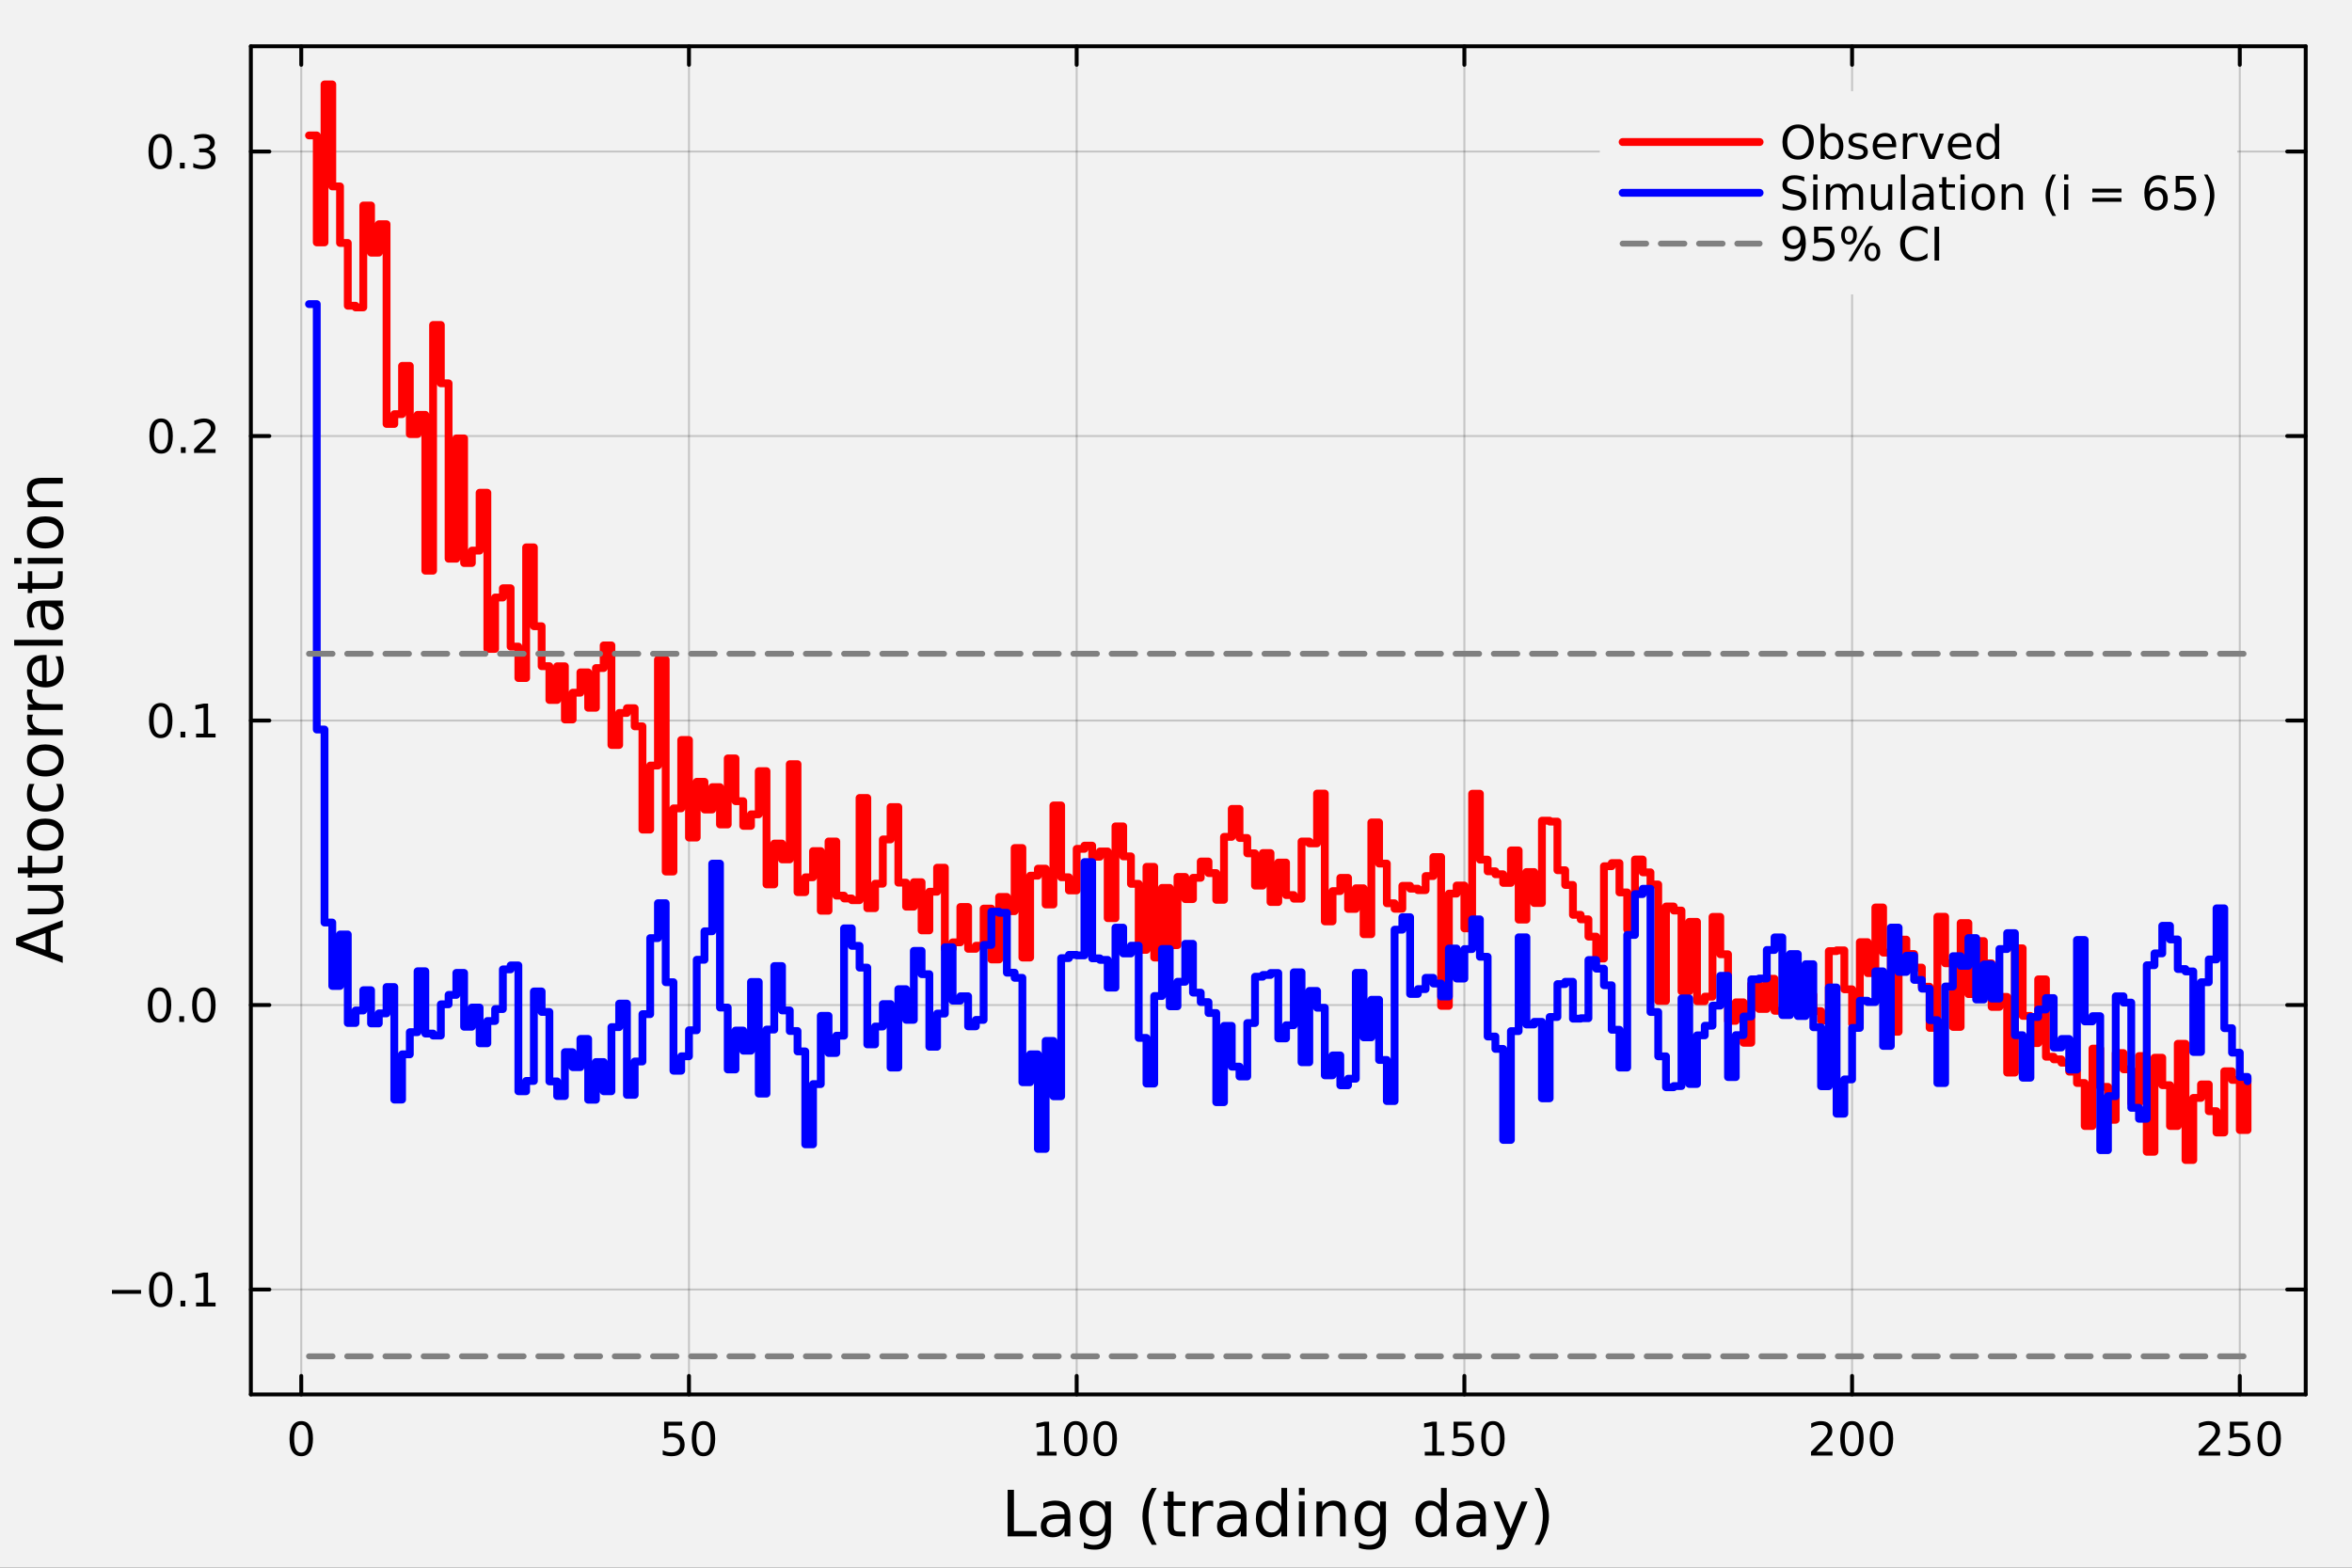 <?xml version="1.0" encoding="utf-8"?>
<svg xmlns="http://www.w3.org/2000/svg" xmlns:xlink="http://www.w3.org/1999/xlink" width="600" height="400" viewBox="0 0 2400 1600">
<rect x="0" y="0" width="2400" height="1600" fill="#333333" stroke="none"/>
<defs>
  <clipPath id="clip900">
    <rect x="0" y="0" width="2400" height="1600"/>
  </clipPath>
</defs>
<path clip-path="url(#clip900)" d="M0 1600 L2400 1600 L2400 8.88178e-14 L0 8.88178e-14  Z" fill="#f2f2f2" fill-rule="evenodd" fill-opacity="1"/>
<defs>
  <clipPath id="clip901">
    <rect x="480" y="0" width="1681" height="1600"/>
  </clipPath>
</defs>
<path clip-path="url(#clip900)" d="M255.977 1423.18 L2352.76 1423.18 L2352.76 47.244 L255.977 47.244  Z" fill="#f2f2f2" fill-rule="evenodd" fill-opacity="1"/>
<defs>
  <clipPath id="clip902">
    <rect x="255" y="47" width="2098" height="1377"/>
  </clipPath>
</defs>
<polyline clip-path="url(#clip902)" style="stroke:#000000; stroke-linecap:round; stroke-linejoin:round; stroke-width:2; stroke-opacity:0.1; fill:none" points="307.408,1423.18 307.408,47.244 "/>
<polyline clip-path="url(#clip902)" style="stroke:#000000; stroke-linecap:round; stroke-linejoin:round; stroke-width:2; stroke-opacity:0.1; fill:none" points="703.026,1423.18 703.026,47.244 "/>
<polyline clip-path="url(#clip902)" style="stroke:#000000; stroke-linecap:round; stroke-linejoin:round; stroke-width:2; stroke-opacity:0.1; fill:none" points="1098.64,1423.18 1098.64,47.244 "/>
<polyline clip-path="url(#clip902)" style="stroke:#000000; stroke-linecap:round; stroke-linejoin:round; stroke-width:2; stroke-opacity:0.1; fill:none" points="1494.26,1423.18 1494.26,47.244 "/>
<polyline clip-path="url(#clip902)" style="stroke:#000000; stroke-linecap:round; stroke-linejoin:round; stroke-width:2; stroke-opacity:0.1; fill:none" points="1889.88,1423.18 1889.88,47.244 "/>
<polyline clip-path="url(#clip902)" style="stroke:#000000; stroke-linecap:round; stroke-linejoin:round; stroke-width:2; stroke-opacity:0.1; fill:none" points="2285.5,1423.18 2285.5,47.244 "/>
<polyline clip-path="url(#clip902)" style="stroke:#000000; stroke-linecap:round; stroke-linejoin:round; stroke-width:2; stroke-opacity:0.1; fill:none" points="307.408,1423.18 307.408,47.244 "/>
<polyline clip-path="url(#clip902)" style="stroke:#000000; stroke-linecap:round; stroke-linejoin:round; stroke-width:2; stroke-opacity:0.1; fill:none" points="703.026,1423.18 703.026,47.244 "/>
<polyline clip-path="url(#clip902)" style="stroke:#000000; stroke-linecap:round; stroke-linejoin:round; stroke-width:2; stroke-opacity:0.1; fill:none" points="1098.64,1423.18 1098.64,47.244 "/>
<polyline clip-path="url(#clip902)" style="stroke:#000000; stroke-linecap:round; stroke-linejoin:round; stroke-width:2; stroke-opacity:0.1; fill:none" points="1494.26,1423.18 1494.26,47.244 "/>
<polyline clip-path="url(#clip902)" style="stroke:#000000; stroke-linecap:round; stroke-linejoin:round; stroke-width:2; stroke-opacity:0.1; fill:none" points="1889.88,1423.18 1889.88,47.244 "/>
<polyline clip-path="url(#clip902)" style="stroke:#000000; stroke-linecap:round; stroke-linejoin:round; stroke-width:2; stroke-opacity:0.1; fill:none" points="2285.5,1423.18 2285.5,47.244 "/>
<polyline clip-path="url(#clip902)" style="stroke:#000000; stroke-linecap:round; stroke-linejoin:round; stroke-width:2; stroke-opacity:0.1; fill:none" points="255.977,1316.1 2352.76,1316.1 "/>
<polyline clip-path="url(#clip902)" style="stroke:#000000; stroke-linecap:round; stroke-linejoin:round; stroke-width:2; stroke-opacity:0.1; fill:none" points="255.977,1025.74 2352.76,1025.74 "/>
<polyline clip-path="url(#clip902)" style="stroke:#000000; stroke-linecap:round; stroke-linejoin:round; stroke-width:2; stroke-opacity:0.1; fill:none" points="255.977,735.38 2352.76,735.38 "/>
<polyline clip-path="url(#clip902)" style="stroke:#000000; stroke-linecap:round; stroke-linejoin:round; stroke-width:2; stroke-opacity:0.1; fill:none" points="255.977,445.022 2352.76,445.022 "/>
<polyline clip-path="url(#clip902)" style="stroke:#000000; stroke-linecap:round; stroke-linejoin:round; stroke-width:2; stroke-opacity:0.1; fill:none" points="255.977,154.664 2352.76,154.664 "/>
<polyline clip-path="url(#clip902)" style="stroke:#000000; stroke-linecap:round; stroke-linejoin:round; stroke-width:2; stroke-opacity:0.1; fill:none" points="255.977,1316.1 2352.76,1316.1 "/>
<polyline clip-path="url(#clip902)" style="stroke:#000000; stroke-linecap:round; stroke-linejoin:round; stroke-width:2; stroke-opacity:0.1; fill:none" points="255.977,1025.74 2352.76,1025.74 "/>
<polyline clip-path="url(#clip902)" style="stroke:#000000; stroke-linecap:round; stroke-linejoin:round; stroke-width:2; stroke-opacity:0.1; fill:none" points="255.977,735.38 2352.76,735.38 "/>
<polyline clip-path="url(#clip902)" style="stroke:#000000; stroke-linecap:round; stroke-linejoin:round; stroke-width:2; stroke-opacity:0.1; fill:none" points="255.977,445.022 2352.76,445.022 "/>
<polyline clip-path="url(#clip902)" style="stroke:#000000; stroke-linecap:round; stroke-linejoin:round; stroke-width:2; stroke-opacity:0.1; fill:none" points="255.977,154.664 2352.76,154.664 "/>
<polyline clip-path="url(#clip900)" style="stroke:#000000; stroke-linecap:round; stroke-linejoin:round; stroke-width:4; stroke-opacity:1; fill:none" points="255.977,1423.18 2352.76,1423.18 "/>
<polyline clip-path="url(#clip900)" style="stroke:#000000; stroke-linecap:round; stroke-linejoin:round; stroke-width:4; stroke-opacity:1; fill:none" points="255.977,47.244 2352.76,47.244 "/>
<polyline clip-path="url(#clip900)" style="stroke:#000000; stroke-linecap:round; stroke-linejoin:round; stroke-width:4; stroke-opacity:1; fill:none" points="307.408,1423.18 307.408,1404.28 "/>
<polyline clip-path="url(#clip900)" style="stroke:#000000; stroke-linecap:round; stroke-linejoin:round; stroke-width:4; stroke-opacity:1; fill:none" points="703.026,1423.18 703.026,1404.28 "/>
<polyline clip-path="url(#clip900)" style="stroke:#000000; stroke-linecap:round; stroke-linejoin:round; stroke-width:4; stroke-opacity:1; fill:none" points="1098.64,1423.18 1098.64,1404.28 "/>
<polyline clip-path="url(#clip900)" style="stroke:#000000; stroke-linecap:round; stroke-linejoin:round; stroke-width:4; stroke-opacity:1; fill:none" points="1494.26,1423.18 1494.26,1404.28 "/>
<polyline clip-path="url(#clip900)" style="stroke:#000000; stroke-linecap:round; stroke-linejoin:round; stroke-width:4; stroke-opacity:1; fill:none" points="1889.88,1423.18 1889.88,1404.28 "/>
<polyline clip-path="url(#clip900)" style="stroke:#000000; stroke-linecap:round; stroke-linejoin:round; stroke-width:4; stroke-opacity:1; fill:none" points="2285.5,1423.18 2285.5,1404.28 "/>
<polyline clip-path="url(#clip900)" style="stroke:#000000; stroke-linecap:round; stroke-linejoin:round; stroke-width:4; stroke-opacity:1; fill:none" points="307.408,47.244 307.408,66.142 "/>
<polyline clip-path="url(#clip900)" style="stroke:#000000; stroke-linecap:round; stroke-linejoin:round; stroke-width:4; stroke-opacity:1; fill:none" points="703.026,47.244 703.026,66.142 "/>
<polyline clip-path="url(#clip900)" style="stroke:#000000; stroke-linecap:round; stroke-linejoin:round; stroke-width:4; stroke-opacity:1; fill:none" points="1098.64,47.244 1098.64,66.142 "/>
<polyline clip-path="url(#clip900)" style="stroke:#000000; stroke-linecap:round; stroke-linejoin:round; stroke-width:4; stroke-opacity:1; fill:none" points="1494.26,47.244 1494.26,66.142 "/>
<polyline clip-path="url(#clip900)" style="stroke:#000000; stroke-linecap:round; stroke-linejoin:round; stroke-width:4; stroke-opacity:1; fill:none" points="1889.88,47.244 1889.88,66.142 "/>
<polyline clip-path="url(#clip900)" style="stroke:#000000; stroke-linecap:round; stroke-linejoin:round; stroke-width:4; stroke-opacity:1; fill:none" points="2285.5,47.244 2285.5,66.142 "/>
<path clip-path="url(#clip900)" d="M307.408 1454.1 Q303.797 1454.1 301.968 1457.66 Q300.162 1461.2 300.162 1468.33 Q300.162 1475.44 301.968 1479.01 Q303.797 1482.55 307.408 1482.55 Q311.042 1482.55 312.847 1479.01 Q314.676 1475.44 314.676 1468.33 Q314.676 1461.2 312.847 1457.66 Q311.042 1454.1 307.408 1454.1 M307.408 1450.39 Q313.218 1450.39 316.273 1455 Q319.352 1459.58 319.352 1468.33 Q319.352 1477.06 316.273 1481.67 Q313.218 1486.25 307.408 1486.25 Q301.597 1486.25 298.519 1481.67 Q295.463 1477.06 295.463 1468.33 Q295.463 1459.58 298.519 1455 Q301.597 1450.39 307.408 1450.39 Z" fill="#000000" fill-rule="nonzero" fill-opacity="1" /><path clip-path="url(#clip900)" d="M677.725 1451.02 L696.082 1451.02 L696.082 1454.96 L682.008 1454.96 L682.008 1463.43 Q683.026 1463.08 684.045 1462.92 Q685.063 1462.73 686.082 1462.73 Q691.869 1462.73 695.248 1465.9 Q698.628 1469.08 698.628 1474.49 Q698.628 1480.07 695.156 1483.17 Q691.684 1486.25 685.364 1486.25 Q683.188 1486.25 680.92 1485.88 Q678.675 1485.51 676.267 1484.77 L676.267 1480.07 Q678.35 1481.2 680.573 1481.76 Q682.795 1482.32 685.272 1482.32 Q689.276 1482.32 691.614 1480.21 Q693.952 1478.1 693.952 1474.49 Q693.952 1470.88 691.614 1468.77 Q689.276 1466.67 685.272 1466.67 Q683.397 1466.67 681.522 1467.08 Q679.67 1467.5 677.725 1468.38 L677.725 1451.02 Z" fill="#000000" fill-rule="nonzero" fill-opacity="1" /><path clip-path="url(#clip900)" d="M717.841 1454.1 Q714.23 1454.1 712.401 1457.66 Q710.596 1461.2 710.596 1468.33 Q710.596 1475.44 712.401 1479.01 Q714.23 1482.55 717.841 1482.55 Q721.475 1482.55 723.281 1479.01 Q725.109 1475.44 725.109 1468.33 Q725.109 1461.2 723.281 1457.66 Q721.475 1454.1 717.841 1454.1 M717.841 1450.39 Q723.651 1450.39 726.707 1455 Q729.785 1459.58 729.785 1468.33 Q729.785 1477.06 726.707 1481.67 Q723.651 1486.25 717.841 1486.25 Q712.031 1486.25 708.952 1481.67 Q705.897 1477.06 705.897 1468.33 Q705.897 1459.58 708.952 1455 Q712.031 1450.39 717.841 1450.39 Z" fill="#000000" fill-rule="nonzero" fill-opacity="1" /><path clip-path="url(#clip900)" d="M1058.25 1481.64 L1065.89 1481.64 L1065.89 1455.28 L1057.58 1456.95 L1057.58 1452.69 L1065.84 1451.02 L1070.52 1451.02 L1070.52 1481.64 L1078.16 1481.64 L1078.16 1485.58 L1058.25 1485.58 L1058.25 1481.64 Z" fill="#000000" fill-rule="nonzero" fill-opacity="1" /><path clip-path="url(#clip900)" d="M1097.6 1454.1 Q1093.99 1454.1 1092.16 1457.66 Q1090.36 1461.2 1090.36 1468.33 Q1090.36 1475.44 1092.16 1479.01 Q1093.99 1482.55 1097.6 1482.55 Q1101.24 1482.55 1103.04 1479.01 Q1104.87 1475.44 1104.87 1468.33 Q1104.87 1461.2 1103.04 1457.66 Q1101.24 1454.1 1097.6 1454.1 M1097.6 1450.39 Q1103.41 1450.39 1106.47 1455 Q1109.55 1459.58 1109.55 1468.33 Q1109.55 1477.06 1106.47 1481.67 Q1103.41 1486.25 1097.6 1486.25 Q1091.79 1486.25 1088.71 1481.67 Q1085.66 1477.06 1085.66 1468.33 Q1085.66 1459.58 1088.71 1455 Q1091.79 1450.39 1097.6 1450.39 Z" fill="#000000" fill-rule="nonzero" fill-opacity="1" /><path clip-path="url(#clip900)" d="M1127.77 1454.1 Q1124.15 1454.1 1122.33 1457.66 Q1120.52 1461.2 1120.52 1468.33 Q1120.52 1475.44 1122.33 1479.01 Q1124.15 1482.55 1127.77 1482.55 Q1131.4 1482.55 1133.2 1479.01 Q1135.03 1475.44 1135.03 1468.33 Q1135.03 1461.2 1133.2 1457.66 Q1131.4 1454.1 1127.77 1454.1 M1127.77 1450.39 Q1133.58 1450.39 1136.63 1455 Q1139.71 1459.58 1139.71 1468.33 Q1139.71 1477.06 1136.63 1481.67 Q1133.58 1486.25 1127.77 1486.25 Q1121.95 1486.25 1118.88 1481.67 Q1115.82 1477.06 1115.82 1468.33 Q1115.82 1459.58 1118.88 1455 Q1121.95 1450.39 1127.77 1450.39 Z" fill="#000000" fill-rule="nonzero" fill-opacity="1" /><path clip-path="url(#clip900)" d="M1453.87 1481.64 L1461.51 1481.64 L1461.51 1455.28 L1453.2 1456.95 L1453.2 1452.69 L1461.46 1451.02 L1466.14 1451.02 L1466.14 1481.64 L1473.78 1481.64 L1473.78 1485.58 L1453.87 1485.58 L1453.87 1481.64 Z" fill="#000000" fill-rule="nonzero" fill-opacity="1" /><path clip-path="url(#clip900)" d="M1483.27 1451.02 L1501.62 1451.02 L1501.62 1454.96 L1487.55 1454.96 L1487.55 1463.43 Q1488.57 1463.08 1489.59 1462.92 Q1490.61 1462.73 1491.62 1462.73 Q1497.41 1462.73 1500.79 1465.9 Q1504.17 1469.08 1504.17 1474.49 Q1504.17 1480.07 1500.7 1483.17 Q1497.23 1486.25 1490.91 1486.25 Q1488.73 1486.25 1486.46 1485.88 Q1484.22 1485.51 1481.81 1484.77 L1481.81 1480.07 Q1483.89 1481.2 1486.12 1481.76 Q1488.34 1482.32 1490.81 1482.32 Q1494.82 1482.32 1497.16 1480.21 Q1499.49 1478.1 1499.49 1474.49 Q1499.49 1470.88 1497.16 1468.77 Q1494.82 1466.67 1490.81 1466.67 Q1488.94 1466.67 1487.06 1467.08 Q1485.21 1467.5 1483.27 1468.38 L1483.27 1451.02 Z" fill="#000000" fill-rule="nonzero" fill-opacity="1" /><path clip-path="url(#clip900)" d="M1523.38 1454.1 Q1519.77 1454.1 1517.94 1457.66 Q1516.14 1461.2 1516.14 1468.33 Q1516.14 1475.44 1517.94 1479.01 Q1519.77 1482.55 1523.38 1482.55 Q1527.02 1482.55 1528.82 1479.01 Q1530.65 1475.44 1530.65 1468.33 Q1530.65 1461.2 1528.82 1457.66 Q1527.02 1454.1 1523.38 1454.1 M1523.38 1450.39 Q1529.19 1450.39 1532.25 1455 Q1535.33 1459.58 1535.33 1468.33 Q1535.33 1477.06 1532.25 1481.67 Q1529.19 1486.25 1523.38 1486.25 Q1517.57 1486.25 1514.49 1481.67 Q1511.44 1477.06 1511.44 1468.33 Q1511.44 1459.58 1514.49 1455 Q1517.57 1450.39 1523.38 1450.39 Z" fill="#000000" fill-rule="nonzero" fill-opacity="1" /><path clip-path="url(#clip900)" d="M1853.57 1481.64 L1869.89 1481.64 L1869.89 1485.58 L1847.95 1485.58 L1847.95 1481.64 Q1850.61 1478.89 1855.19 1474.26 Q1859.8 1469.61 1860.98 1468.27 Q1863.23 1465.74 1864.11 1464.01 Q1865.01 1462.25 1865.01 1460.56 Q1865.01 1457.8 1863.07 1456.07 Q1861.14 1454.33 1858.04 1454.33 Q1855.84 1454.33 1853.39 1455.09 Q1850.96 1455.86 1848.18 1457.41 L1848.18 1452.69 Q1851.01 1451.55 1853.46 1450.97 Q1855.91 1450.39 1857.95 1450.39 Q1863.32 1450.39 1866.51 1453.08 Q1869.71 1455.77 1869.71 1460.26 Q1869.71 1462.39 1868.9 1464.31 Q1868.11 1466.2 1866 1468.8 Q1865.43 1469.47 1862.32 1472.69 Q1859.22 1475.88 1853.57 1481.64 Z" fill="#000000" fill-rule="nonzero" fill-opacity="1" /><path clip-path="url(#clip900)" d="M1889.71 1454.1 Q1886.1 1454.1 1884.27 1457.66 Q1882.46 1461.2 1882.46 1468.33 Q1882.46 1475.44 1884.27 1479.01 Q1886.1 1482.55 1889.71 1482.55 Q1893.34 1482.55 1895.15 1479.01 Q1896.98 1475.44 1896.98 1468.33 Q1896.98 1461.2 1895.15 1457.66 Q1893.34 1454.1 1889.71 1454.1 M1889.71 1450.39 Q1895.52 1450.39 1898.57 1455 Q1901.65 1459.58 1901.65 1468.33 Q1901.65 1477.06 1898.57 1481.67 Q1895.52 1486.25 1889.71 1486.25 Q1883.9 1486.25 1880.82 1481.67 Q1877.76 1477.06 1877.76 1468.33 Q1877.76 1459.58 1880.82 1455 Q1883.9 1450.39 1889.71 1450.39 Z" fill="#000000" fill-rule="nonzero" fill-opacity="1" /><path clip-path="url(#clip900)" d="M1919.87 1454.1 Q1916.26 1454.1 1914.43 1457.66 Q1912.63 1461.2 1912.63 1468.33 Q1912.63 1475.44 1914.43 1479.01 Q1916.26 1482.55 1919.87 1482.55 Q1923.5 1482.55 1925.31 1479.01 Q1927.14 1475.44 1927.14 1468.33 Q1927.14 1461.2 1925.31 1457.66 Q1923.5 1454.1 1919.87 1454.1 M1919.87 1450.39 Q1925.68 1450.39 1928.74 1455 Q1931.81 1459.58 1931.81 1468.33 Q1931.81 1477.06 1928.74 1481.67 Q1925.68 1486.25 1919.87 1486.25 Q1914.06 1486.25 1910.98 1481.67 Q1907.93 1477.06 1907.93 1468.33 Q1907.93 1459.58 1910.98 1455 Q1914.06 1450.39 1919.87 1450.39 Z" fill="#000000" fill-rule="nonzero" fill-opacity="1" /><path clip-path="url(#clip900)" d="M2249.19 1481.64 L2265.51 1481.64 L2265.51 1485.58 L2243.57 1485.58 L2243.57 1481.64 Q2246.23 1478.89 2250.81 1474.26 Q2255.42 1469.61 2256.6 1468.27 Q2258.85 1465.74 2259.73 1464.01 Q2260.63 1462.25 2260.63 1460.56 Q2260.63 1457.8 2258.68 1456.07 Q2256.76 1454.33 2253.66 1454.33 Q2251.46 1454.33 2249.01 1455.09 Q2246.58 1455.86 2243.8 1457.41 L2243.8 1452.69 Q2246.62 1451.55 2249.08 1450.97 Q2251.53 1450.39 2253.57 1450.39 Q2258.94 1450.39 2262.13 1453.08 Q2265.33 1455.77 2265.33 1460.26 Q2265.33 1462.39 2264.52 1464.31 Q2263.73 1466.2 2261.62 1468.8 Q2261.04 1469.47 2257.94 1472.69 Q2254.84 1475.88 2249.19 1481.64 Z" fill="#000000" fill-rule="nonzero" fill-opacity="1" /><path clip-path="url(#clip900)" d="M2275.37 1451.02 L2293.73 1451.02 L2293.73 1454.96 L2279.66 1454.96 L2279.66 1463.43 Q2280.67 1463.08 2281.69 1462.92 Q2282.71 1462.73 2283.73 1462.73 Q2289.52 1462.73 2292.9 1465.9 Q2296.28 1469.08 2296.28 1474.49 Q2296.28 1480.07 2292.8 1483.17 Q2289.33 1486.25 2283.01 1486.25 Q2280.84 1486.25 2278.57 1485.88 Q2276.32 1485.51 2273.92 1484.77 L2273.92 1480.07 Q2276 1481.2 2278.22 1481.76 Q2280.44 1482.32 2282.92 1482.32 Q2286.92 1482.32 2289.26 1480.21 Q2291.6 1478.1 2291.6 1474.49 Q2291.6 1470.88 2289.26 1468.77 Q2286.92 1466.67 2282.92 1466.67 Q2281.04 1466.67 2279.17 1467.08 Q2277.32 1467.5 2275.37 1468.38 L2275.37 1451.02 Z" fill="#000000" fill-rule="nonzero" fill-opacity="1" /><path clip-path="url(#clip900)" d="M2315.49 1454.1 Q2311.88 1454.1 2310.05 1457.66 Q2308.24 1461.2 2308.24 1468.33 Q2308.24 1475.44 2310.05 1479.01 Q2311.88 1482.55 2315.49 1482.55 Q2319.12 1482.55 2320.93 1479.01 Q2322.76 1475.44 2322.76 1468.33 Q2322.76 1461.2 2320.93 1457.66 Q2319.12 1454.1 2315.49 1454.1 M2315.49 1450.39 Q2321.3 1450.39 2324.35 1455 Q2327.43 1459.58 2327.43 1468.33 Q2327.43 1477.06 2324.35 1481.67 Q2321.3 1486.25 2315.49 1486.25 Q2309.68 1486.25 2306.6 1481.67 Q2303.54 1477.06 2303.54 1468.33 Q2303.54 1459.58 2306.6 1455 Q2309.68 1450.39 2315.49 1450.39 Z" fill="#000000" fill-rule="nonzero" fill-opacity="1" /><path clip-path="url(#clip900)" d="M1028.21 1520.52 L1034.64 1520.52 L1034.64 1562.63 L1057.77 1562.63 L1057.77 1568.04 L1028.21 1568.04 L1028.21 1520.52 Z" fill="#000000" fill-rule="nonzero" fill-opacity="1" /><path clip-path="url(#clip900)" d="M1080.47 1550.12 Q1073.37 1550.12 1070.63 1551.75 Q1067.9 1553.37 1067.9 1557.29 Q1067.9 1560.4 1069.93 1562.25 Q1072 1564.07 1075.54 1564.07 Q1080.41 1564.07 1083.33 1560.63 Q1086.29 1557.16 1086.29 1551.43 L1086.29 1550.12 L1080.47 1550.12 M1092.15 1547.71 L1092.15 1568.04 L1086.29 1568.04 L1086.29 1562.63 Q1084.29 1565.88 1081.3 1567.44 Q1078.3 1568.97 1073.98 1568.97 Q1068.5 1568.97 1065.25 1565.91 Q1062.04 1562.82 1062.04 1557.67 Q1062.04 1551.65 1066.05 1548.6 Q1070.09 1545.54 1078.08 1545.54 L1086.29 1545.54 L1086.29 1544.97 Q1086.29 1540.93 1083.62 1538.73 Q1080.98 1536.5 1076.17 1536.5 Q1073.12 1536.5 1070.22 1537.23 Q1067.32 1537.97 1064.65 1539.43 L1064.65 1534.02 Q1067.86 1532.78 1070.89 1532.17 Q1073.91 1531.54 1076.78 1531.54 Q1084.51 1531.54 1088.33 1535.55 Q1092.15 1539.56 1092.15 1547.71 Z" fill="#000000" fill-rule="nonzero" fill-opacity="1" /><path clip-path="url(#clip900)" d="M1127.67 1549.81 Q1127.67 1543.44 1125.03 1539.94 Q1122.42 1536.44 1117.68 1536.44 Q1112.97 1536.44 1110.32 1539.94 Q1107.71 1543.44 1107.71 1549.81 Q1107.71 1556.14 1110.32 1559.64 Q1112.97 1563.14 1117.68 1563.14 Q1122.42 1563.14 1125.03 1559.64 Q1127.67 1556.14 1127.67 1549.81 M1133.53 1563.62 Q1133.53 1572.72 1129.48 1577.15 Q1125.44 1581.6 1117.1 1581.6 Q1114.02 1581.6 1111.28 1581.13 Q1108.54 1580.68 1105.96 1579.72 L1105.96 1574.03 Q1108.54 1575.43 1111.06 1576.1 Q1113.57 1576.76 1116.18 1576.76 Q1121.94 1576.76 1124.81 1573.74 Q1127.67 1570.75 1127.67 1564.67 L1127.67 1561.77 Q1125.86 1564.92 1123.02 1566.48 Q1120.19 1568.04 1116.24 1568.04 Q1109.69 1568.04 1105.68 1563.05 Q1101.67 1558.05 1101.67 1549.81 Q1101.67 1541.53 1105.68 1536.53 Q1109.69 1531.54 1116.24 1531.54 Q1120.19 1531.54 1123.02 1533.1 Q1125.86 1534.66 1127.67 1537.81 L1127.67 1532.4 L1133.53 1532.4 L1133.53 1563.62 Z" fill="#000000" fill-rule="nonzero" fill-opacity="1" /><path clip-path="url(#clip900)" d="M1180.38 1518.58 Q1176.11 1525.9 1174.04 1533.06 Q1171.98 1540.23 1171.98 1547.58 Q1171.98 1554.93 1174.04 1562.16 Q1176.15 1569.35 1180.38 1576.64 L1175.29 1576.64 Q1170.51 1569.16 1168.12 1561.93 Q1165.77 1554.71 1165.77 1547.58 Q1165.77 1540.48 1168.12 1533.29 Q1170.48 1526.09 1175.29 1518.58 L1180.38 1518.58 Z" fill="#000000" fill-rule="nonzero" fill-opacity="1" /><path clip-path="url(#clip900)" d="M1197.53 1522.27 L1197.53 1532.4 L1209.6 1532.4 L1209.6 1536.95 L1197.53 1536.95 L1197.53 1556.3 Q1197.53 1560.66 1198.71 1561.9 Q1199.92 1563.14 1203.58 1563.14 L1209.6 1563.14 L1209.6 1568.04 L1203.58 1568.04 Q1196.8 1568.04 1194.22 1565.53 Q1191.65 1562.98 1191.65 1556.3 L1191.65 1536.95 L1187.35 1536.95 L1187.35 1532.4 L1191.65 1532.4 L1191.65 1522.27 L1197.53 1522.27 Z" fill="#000000" fill-rule="nonzero" fill-opacity="1" /><path clip-path="url(#clip900)" d="M1237.96 1537.87 Q1236.97 1537.3 1235.79 1537.04 Q1234.65 1536.76 1233.25 1536.76 Q1228.28 1536.76 1225.61 1540 Q1222.97 1543.22 1222.97 1549.27 L1222.97 1568.04 L1217.08 1568.04 L1217.08 1532.4 L1222.97 1532.4 L1222.97 1537.93 Q1224.81 1534.69 1227.77 1533.13 Q1230.73 1531.54 1234.96 1531.54 Q1235.57 1531.54 1236.3 1531.63 Q1237.03 1531.7 1237.92 1531.85 L1237.96 1537.87 Z" fill="#000000" fill-rule="nonzero" fill-opacity="1" /><path clip-path="url(#clip900)" d="M1260.3 1550.12 Q1253.2 1550.12 1250.46 1551.75 Q1247.73 1553.37 1247.73 1557.29 Q1247.73 1560.4 1249.76 1562.25 Q1251.83 1564.07 1255.37 1564.07 Q1260.24 1564.07 1263.16 1560.63 Q1266.12 1557.16 1266.12 1551.43 L1266.12 1550.12 L1260.3 1550.12 M1271.98 1547.71 L1271.98 1568.04 L1266.12 1568.04 L1266.12 1562.63 Q1264.12 1565.88 1261.13 1567.44 Q1258.14 1568.97 1253.81 1568.97 Q1248.33 1568.97 1245.09 1565.91 Q1241.87 1562.82 1241.87 1557.67 Q1241.87 1551.65 1245.88 1548.6 Q1249.92 1545.54 1257.91 1545.54 L1266.12 1545.54 L1266.12 1544.97 Q1266.12 1540.93 1263.45 1538.73 Q1260.81 1536.5 1256 1536.5 Q1252.95 1536.5 1250.05 1537.23 Q1247.15 1537.97 1244.48 1539.43 L1244.48 1534.02 Q1247.7 1532.78 1250.72 1532.17 Q1253.74 1531.54 1256.61 1531.54 Q1264.34 1531.54 1268.16 1535.55 Q1271.98 1539.56 1271.98 1547.71 Z" fill="#000000" fill-rule="nonzero" fill-opacity="1" /><path clip-path="url(#clip900)" d="M1307.5 1537.81 L1307.5 1518.52 L1313.36 1518.52 L1313.36 1568.04 L1307.5 1568.04 L1307.5 1562.7 Q1305.66 1565.88 1302.82 1567.44 Q1300.02 1568.97 1296.08 1568.97 Q1289.61 1568.97 1285.54 1563.81 Q1281.5 1558.65 1281.5 1550.25 Q1281.5 1541.85 1285.54 1536.69 Q1289.61 1531.54 1296.08 1531.54 Q1300.02 1531.54 1302.82 1533.1 Q1305.66 1534.62 1307.5 1537.81 M1287.55 1550.25 Q1287.55 1556.71 1290.19 1560.4 Q1292.86 1564.07 1297.51 1564.07 Q1302.15 1564.07 1304.83 1560.4 Q1307.5 1556.71 1307.5 1550.25 Q1307.5 1543.79 1304.83 1540.13 Q1302.15 1536.44 1297.51 1536.44 Q1292.86 1536.44 1290.19 1540.13 Q1287.55 1543.79 1287.55 1550.25 Z" fill="#000000" fill-rule="nonzero" fill-opacity="1" /><path clip-path="url(#clip900)" d="M1325.42 1532.4 L1331.28 1532.4 L1331.28 1568.04 L1325.42 1568.04 L1325.42 1532.4 M1325.42 1518.52 L1331.28 1518.52 L1331.28 1525.93 L1325.42 1525.93 L1325.42 1518.52 Z" fill="#000000" fill-rule="nonzero" fill-opacity="1" /><path clip-path="url(#clip900)" d="M1373.16 1546.53 L1373.16 1568.04 L1367.31 1568.04 L1367.31 1546.72 Q1367.31 1541.66 1365.33 1539.14 Q1363.36 1536.63 1359.41 1536.63 Q1354.67 1536.63 1351.93 1539.65 Q1349.2 1542.68 1349.2 1547.9 L1349.2 1568.04 L1343.31 1568.04 L1343.31 1532.4 L1349.2 1532.4 L1349.2 1537.93 Q1351.3 1534.72 1354.13 1533.13 Q1357 1531.54 1360.72 1531.54 Q1366.86 1531.54 1370.01 1535.36 Q1373.16 1539.14 1373.16 1546.53 Z" fill="#000000" fill-rule="nonzero" fill-opacity="1" /><path clip-path="url(#clip900)" d="M1408.3 1549.81 Q1408.3 1543.44 1405.66 1539.94 Q1403.05 1536.44 1398.31 1536.44 Q1393.6 1536.44 1390.96 1539.94 Q1388.35 1543.44 1388.35 1549.81 Q1388.35 1556.14 1390.96 1559.64 Q1393.6 1563.14 1398.31 1563.14 Q1403.05 1563.14 1405.66 1559.64 Q1408.3 1556.14 1408.3 1549.81 M1414.16 1563.62 Q1414.16 1572.72 1410.12 1577.15 Q1406.07 1581.6 1397.74 1581.6 Q1394.65 1581.6 1391.91 1581.13 Q1389.17 1580.68 1386.6 1579.72 L1386.6 1574.03 Q1389.17 1575.43 1391.69 1576.1 Q1394.2 1576.76 1396.81 1576.76 Q1402.57 1576.76 1405.44 1573.74 Q1408.3 1570.75 1408.3 1564.67 L1408.3 1561.77 Q1406.49 1564.92 1403.66 1566.48 Q1400.82 1568.04 1396.88 1568.04 Q1390.32 1568.04 1386.31 1563.05 Q1382.3 1558.05 1382.3 1549.81 Q1382.3 1541.53 1386.31 1536.53 Q1390.32 1531.54 1396.88 1531.54 Q1400.82 1531.54 1403.66 1533.1 Q1406.49 1534.66 1408.3 1537.81 L1408.3 1532.4 L1414.16 1532.4 L1414.16 1563.62 Z" fill="#000000" fill-rule="nonzero" fill-opacity="1" /><path clip-path="url(#clip900)" d="M1470.4 1537.81 L1470.4 1518.52 L1476.26 1518.52 L1476.26 1568.04 L1470.4 1568.04 L1470.4 1562.7 Q1468.55 1565.88 1465.72 1567.44 Q1462.92 1568.97 1458.97 1568.97 Q1452.51 1568.97 1448.44 1563.81 Q1444.4 1558.65 1444.4 1550.25 Q1444.4 1541.85 1448.44 1536.69 Q1452.51 1531.54 1458.97 1531.54 Q1462.92 1531.54 1465.72 1533.1 Q1468.55 1534.62 1470.4 1537.81 M1450.44 1550.25 Q1450.44 1556.71 1453.09 1560.4 Q1455.76 1564.07 1460.41 1564.07 Q1465.05 1564.07 1467.73 1560.4 Q1470.4 1556.71 1470.4 1550.25 Q1470.4 1543.79 1467.73 1540.13 Q1465.05 1536.44 1460.41 1536.44 Q1455.76 1536.44 1453.09 1540.13 Q1450.44 1543.79 1450.44 1550.25 Z" fill="#000000" fill-rule="nonzero" fill-opacity="1" /><path clip-path="url(#clip900)" d="M1504.52 1550.12 Q1497.42 1550.12 1494.69 1551.75 Q1491.95 1553.37 1491.95 1557.29 Q1491.95 1560.4 1493.99 1562.25 Q1496.05 1564.07 1499.59 1564.07 Q1504.46 1564.07 1507.38 1560.63 Q1510.34 1557.16 1510.34 1551.43 L1510.34 1550.12 L1504.52 1550.12 M1516.2 1547.71 L1516.2 1568.04 L1510.34 1568.04 L1510.34 1562.63 Q1508.34 1565.88 1505.35 1567.44 Q1502.36 1568.97 1498.03 1568.97 Q1492.55 1568.97 1489.31 1565.91 Q1486.09 1562.82 1486.09 1557.67 Q1486.09 1551.65 1490.1 1548.6 Q1494.14 1545.54 1502.13 1545.54 L1510.34 1545.54 L1510.34 1544.97 Q1510.34 1540.93 1507.67 1538.73 Q1505.03 1536.5 1500.22 1536.5 Q1497.17 1536.5 1494.27 1537.23 Q1491.38 1537.97 1488.7 1539.43 L1488.7 1534.02 Q1491.92 1532.78 1494.94 1532.17 Q1497.96 1531.54 1500.83 1531.54 Q1508.56 1531.54 1512.38 1535.55 Q1516.2 1539.56 1516.2 1547.71 Z" fill="#000000" fill-rule="nonzero" fill-opacity="1" /><path clip-path="url(#clip900)" d="M1543.1 1571.35 Q1540.61 1577.72 1538.26 1579.66 Q1535.9 1581.6 1531.96 1581.6 L1527.28 1581.6 L1527.28 1576.7 L1530.72 1576.7 Q1533.13 1576.7 1534.47 1575.56 Q1535.81 1574.41 1537.43 1570.14 L1538.48 1567.47 L1524.06 1532.4 L1530.27 1532.4 L1541.41 1560.28 L1552.55 1532.4 L1558.76 1532.4 L1543.1 1571.35 Z" fill="#000000" fill-rule="nonzero" fill-opacity="1" /><path clip-path="url(#clip900)" d="M1565.92 1518.58 L1571.01 1518.58 Q1575.78 1526.09 1578.14 1533.29 Q1580.53 1540.48 1580.53 1547.58 Q1580.53 1554.71 1578.14 1561.93 Q1575.78 1569.16 1571.01 1576.64 L1565.92 1576.64 Q1570.15 1569.35 1572.22 1562.16 Q1574.32 1554.93 1574.32 1547.58 Q1574.32 1540.23 1572.22 1533.06 Q1570.15 1525.9 1565.92 1518.58 Z" fill="#000000" fill-rule="nonzero" fill-opacity="1" /><polyline clip-path="url(#clip900)" style="stroke:#000000; stroke-linecap:round; stroke-linejoin:round; stroke-width:4; stroke-opacity:1; fill:none" points="255.977,1423.18 255.977,47.244 "/>
<polyline clip-path="url(#clip900)" style="stroke:#000000; stroke-linecap:round; stroke-linejoin:round; stroke-width:4; stroke-opacity:1; fill:none" points="2352.76,1423.18 2352.76,47.244 "/>
<polyline clip-path="url(#clip900)" style="stroke:#000000; stroke-linecap:round; stroke-linejoin:round; stroke-width:4; stroke-opacity:1; fill:none" points="255.977,1316.1 274.875,1316.1 "/>
<polyline clip-path="url(#clip900)" style="stroke:#000000; stroke-linecap:round; stroke-linejoin:round; stroke-width:4; stroke-opacity:1; fill:none" points="255.977,1025.74 274.875,1025.74 "/>
<polyline clip-path="url(#clip900)" style="stroke:#000000; stroke-linecap:round; stroke-linejoin:round; stroke-width:4; stroke-opacity:1; fill:none" points="255.977,735.38 274.875,735.38 "/>
<polyline clip-path="url(#clip900)" style="stroke:#000000; stroke-linecap:round; stroke-linejoin:round; stroke-width:4; stroke-opacity:1; fill:none" points="255.977,445.022 274.875,445.022 "/>
<polyline clip-path="url(#clip900)" style="stroke:#000000; stroke-linecap:round; stroke-linejoin:round; stroke-width:4; stroke-opacity:1; fill:none" points="255.977,154.664 274.875,154.664 "/>
<polyline clip-path="url(#clip900)" style="stroke:#000000; stroke-linecap:round; stroke-linejoin:round; stroke-width:4; stroke-opacity:1; fill:none" points="2352.76,1316.1 2333.86,1316.1 "/>
<polyline clip-path="url(#clip900)" style="stroke:#000000; stroke-linecap:round; stroke-linejoin:round; stroke-width:4; stroke-opacity:1; fill:none" points="2352.76,1025.74 2333.86,1025.74 "/>
<polyline clip-path="url(#clip900)" style="stroke:#000000; stroke-linecap:round; stroke-linejoin:round; stroke-width:4; stroke-opacity:1; fill:none" points="2352.76,735.38 2333.86,735.38 "/>
<polyline clip-path="url(#clip900)" style="stroke:#000000; stroke-linecap:round; stroke-linejoin:round; stroke-width:4; stroke-opacity:1; fill:none" points="2352.76,445.022 2333.86,445.022 "/>
<polyline clip-path="url(#clip900)" style="stroke:#000000; stroke-linecap:round; stroke-linejoin:round; stroke-width:4; stroke-opacity:1; fill:none" points="2352.76,154.664 2333.86,154.664 "/>
<path clip-path="url(#clip900)" d="M114.26 1316.55 L143.936 1316.55 L143.936 1320.48 L114.26 1320.48 L114.26 1316.55 Z" fill="#000000" fill-rule="nonzero" fill-opacity="1" /><path clip-path="url(#clip900)" d="M164.028 1301.89 Q160.417 1301.89 158.589 1305.46 Q156.783 1309 156.783 1316.13 Q156.783 1323.24 158.589 1326.8 Q160.417 1330.34 164.028 1330.34 Q167.663 1330.34 169.468 1326.8 Q171.297 1323.24 171.297 1316.13 Q171.297 1309 169.468 1305.46 Q167.663 1301.89 164.028 1301.89 M164.028 1298.19 Q169.839 1298.19 172.894 1302.8 Q175.973 1307.38 175.973 1316.13 Q175.973 1324.86 172.894 1329.46 Q169.839 1334.05 164.028 1334.05 Q158.218 1334.05 155.14 1329.46 Q152.084 1324.86 152.084 1316.13 Q152.084 1307.38 155.14 1302.8 Q158.218 1298.19 164.028 1298.19 Z" fill="#000000" fill-rule="nonzero" fill-opacity="1" /><path clip-path="url(#clip900)" d="M184.19 1327.5 L189.075 1327.5 L189.075 1333.38 L184.19 1333.38 L184.19 1327.5 Z" fill="#000000" fill-rule="nonzero" fill-opacity="1" /><path clip-path="url(#clip900)" d="M200.07 1329.44 L207.709 1329.44 L207.709 1303.08 L199.399 1304.74 L199.399 1300.48 L207.662 1298.82 L212.338 1298.82 L212.338 1329.44 L219.977 1329.44 L219.977 1333.38 L200.07 1333.38 L200.07 1329.44 Z" fill="#000000" fill-rule="nonzero" fill-opacity="1" /><path clip-path="url(#clip900)" d="M162.802 1011.54 Q159.19 1011.54 157.362 1015.1 Q155.556 1018.64 155.556 1025.77 Q155.556 1032.88 157.362 1036.44 Q159.19 1039.99 162.802 1039.99 Q166.436 1039.99 168.241 1036.44 Q170.07 1032.88 170.07 1025.77 Q170.07 1018.64 168.241 1015.1 Q166.436 1011.54 162.802 1011.54 M162.802 1007.83 Q168.612 1007.83 171.667 1012.44 Q174.746 1017.02 174.746 1025.77 Q174.746 1034.5 171.667 1039.11 Q168.612 1043.69 162.802 1043.69 Q156.991 1043.69 153.913 1039.11 Q150.857 1034.5 150.857 1025.77 Q150.857 1017.02 153.913 1012.44 Q156.991 1007.83 162.802 1007.83 Z" fill="#000000" fill-rule="nonzero" fill-opacity="1" /><path clip-path="url(#clip900)" d="M182.963 1037.14 L187.848 1037.14 L187.848 1043.02 L182.963 1043.02 L182.963 1037.14 Z" fill="#000000" fill-rule="nonzero" fill-opacity="1" /><path clip-path="url(#clip900)" d="M208.033 1011.54 Q204.422 1011.54 202.593 1015.1 Q200.787 1018.64 200.787 1025.77 Q200.787 1032.88 202.593 1036.44 Q204.422 1039.99 208.033 1039.99 Q211.667 1039.99 213.473 1036.44 Q215.301 1032.88 215.301 1025.77 Q215.301 1018.64 213.473 1015.1 Q211.667 1011.54 208.033 1011.54 M208.033 1007.83 Q213.843 1007.83 216.898 1012.44 Q219.977 1017.02 219.977 1025.77 Q219.977 1034.5 216.898 1039.11 Q213.843 1043.69 208.033 1043.69 Q202.223 1043.69 199.144 1039.11 Q196.088 1034.5 196.088 1025.77 Q196.088 1017.02 199.144 1012.44 Q202.223 1007.83 208.033 1007.83 Z" fill="#000000" fill-rule="nonzero" fill-opacity="1" /><path clip-path="url(#clip900)" d="M164.028 721.179 Q160.417 721.179 158.589 724.743 Q156.783 728.285 156.783 735.415 Q156.783 742.521 158.589 746.086 Q160.417 749.627 164.028 749.627 Q167.663 749.627 169.468 746.086 Q171.297 742.521 171.297 735.415 Q171.297 728.285 169.468 724.743 Q167.663 721.179 164.028 721.179 M164.028 717.475 Q169.839 717.475 172.894 722.081 Q175.973 726.665 175.973 735.415 Q175.973 744.141 172.894 748.748 Q169.839 753.331 164.028 753.331 Q158.218 753.331 155.14 748.748 Q152.084 744.141 152.084 735.415 Q152.084 726.665 155.14 722.081 Q158.218 717.475 164.028 717.475 Z" fill="#000000" fill-rule="nonzero" fill-opacity="1" /><path clip-path="url(#clip900)" d="M184.19 746.78 L189.075 746.78 L189.075 752.66 L184.19 752.66 L184.19 746.78 Z" fill="#000000" fill-rule="nonzero" fill-opacity="1" /><path clip-path="url(#clip900)" d="M200.07 748.725 L207.709 748.725 L207.709 722.359 L199.399 724.026 L199.399 719.767 L207.662 718.1 L212.338 718.1 L212.338 748.725 L219.977 748.725 L219.977 752.66 L200.07 752.66 L200.07 748.725 Z" fill="#000000" fill-rule="nonzero" fill-opacity="1" /><path clip-path="url(#clip900)" d="M164.399 430.821 Q160.788 430.821 158.959 434.385 Q157.153 437.927 157.153 445.057 Q157.153 452.163 158.959 455.728 Q160.788 459.269 164.399 459.269 Q168.033 459.269 169.839 455.728 Q171.667 452.163 171.667 445.057 Q171.667 437.927 169.839 434.385 Q168.033 430.821 164.399 430.821 M164.399 427.117 Q170.209 427.117 173.264 431.723 Q176.343 436.307 176.343 445.057 Q176.343 453.783 173.264 458.39 Q170.209 462.973 164.399 462.973 Q158.589 462.973 155.51 458.39 Q152.454 453.783 152.454 445.057 Q152.454 436.307 155.51 431.723 Q158.589 427.117 164.399 427.117 Z" fill="#000000" fill-rule="nonzero" fill-opacity="1" /><path clip-path="url(#clip900)" d="M184.561 456.422 L189.445 456.422 L189.445 462.302 L184.561 462.302 L184.561 456.422 Z" fill="#000000" fill-rule="nonzero" fill-opacity="1" /><path clip-path="url(#clip900)" d="M203.658 458.367 L219.977 458.367 L219.977 462.302 L198.033 462.302 L198.033 458.367 Q200.695 455.612 205.278 450.982 Q209.885 446.33 211.065 444.987 Q213.311 442.464 214.19 440.728 Q215.093 438.969 215.093 437.279 Q215.093 434.524 213.149 432.788 Q211.227 431.052 208.125 431.052 Q205.926 431.052 203.473 431.816 Q201.042 432.58 198.264 434.131 L198.264 429.409 Q201.088 428.274 203.542 427.696 Q205.996 427.117 208.033 427.117 Q213.403 427.117 216.598 429.802 Q219.792 432.487 219.792 436.978 Q219.792 439.108 218.982 441.029 Q218.195 442.927 216.088 445.52 Q215.51 446.191 212.408 449.408 Q209.306 452.603 203.658 458.367 Z" fill="#000000" fill-rule="nonzero" fill-opacity="1" /><path clip-path="url(#clip900)" d="M163.45 140.463 Q159.839 140.463 158.01 144.027 Q156.204 147.569 156.204 154.699 Q156.204 161.805 158.01 165.37 Q159.839 168.911 163.45 168.911 Q167.084 168.911 168.889 165.37 Q170.718 161.805 170.718 154.699 Q170.718 147.569 168.889 144.027 Q167.084 140.463 163.45 140.463 M163.45 136.759 Q169.26 136.759 172.315 141.365 Q175.394 145.949 175.394 154.699 Q175.394 163.425 172.315 168.032 Q169.26 172.615 163.45 172.615 Q157.64 172.615 154.561 168.032 Q151.505 163.425 151.505 154.699 Q151.505 145.949 154.561 141.365 Q157.64 136.759 163.45 136.759 Z" fill="#000000" fill-rule="nonzero" fill-opacity="1" /><path clip-path="url(#clip900)" d="M183.612 166.064 L188.496 166.064 L188.496 171.944 L183.612 171.944 L183.612 166.064 Z" fill="#000000" fill-rule="nonzero" fill-opacity="1" /><path clip-path="url(#clip900)" d="M212.848 153.31 Q216.204 154.027 218.079 156.296 Q219.977 158.564 219.977 161.898 Q219.977 167.013 216.459 169.814 Q212.94 172.615 206.459 172.615 Q204.283 172.615 201.968 172.175 Q199.676 171.759 197.223 170.902 L197.223 166.388 Q199.167 167.523 201.482 168.101 Q203.797 168.68 206.32 168.68 Q210.718 168.68 213.01 166.944 Q215.324 165.208 215.324 161.898 Q215.324 158.842 213.172 157.129 Q211.042 155.393 207.223 155.393 L203.195 155.393 L203.195 151.55 L207.408 151.55 Q210.857 151.55 212.686 150.185 Q214.514 148.796 214.514 146.203 Q214.514 143.541 212.616 142.129 Q210.741 140.694 207.223 140.694 Q205.301 140.694 203.102 141.111 Q200.903 141.527 198.264 142.407 L198.264 138.24 Q200.926 137.5 203.241 137.129 Q205.579 136.759 207.639 136.759 Q212.963 136.759 216.065 139.189 Q219.167 141.597 219.167 145.717 Q219.167 148.588 217.523 150.578 Q215.88 152.546 212.848 153.31 Z" fill="#000000" fill-rule="nonzero" fill-opacity="1" /><path clip-path="url(#clip900)" d="M22.818 960.972 L46.467 969.693 L46.467 952.219 L22.818 960.972 M16.484 964.6 L16.484 957.311 L64.004 939.201 L64.004 945.885 L51.814 950.214 L51.814 971.634 L64.004 975.963 L64.004 982.742 L16.484 964.6 Z" fill="#000000" fill-rule="nonzero" fill-opacity="1" /><path clip-path="url(#clip900)" d="M49.936 933.122 L28.356 933.122 L28.356 927.265 L49.713 927.265 Q54.774 927.265 57.32 925.292 Q59.835 923.319 59.835 919.372 Q59.835 914.629 56.811 911.892 Q53.787 909.123 48.567 909.123 L28.356 909.123 L28.356 903.267 L64.004 903.267 L64.004 909.123 L58.53 909.123 Q61.776 911.256 63.368 914.088 Q64.927 916.889 64.927 920.613 Q64.927 926.756 61.108 929.939 Q57.288 933.122 49.936 933.122 M27.497 918.385 L27.497 918.385 Z" fill="#000000" fill-rule="nonzero" fill-opacity="1" /><path clip-path="url(#clip900)" d="M18.235 885.411 L28.356 885.411 L28.356 873.348 L32.908 873.348 L32.908 885.411 L52.259 885.411 Q56.62 885.411 57.861 884.233 Q59.103 883.024 59.103 879.363 L59.103 873.348 L64.004 873.348 L64.004 879.363 Q64.004 886.143 61.49 888.721 Q58.943 891.299 52.259 891.299 L32.908 891.299 L32.908 895.596 L28.356 895.596 L28.356 891.299 L18.235 891.299 L18.235 885.411 Z" fill="#000000" fill-rule="nonzero" fill-opacity="1" /><path clip-path="url(#clip900)" d="M32.462 851.832 Q32.462 856.542 36.154 859.28 Q39.815 862.017 46.212 862.017 Q52.609 862.017 56.302 859.311 Q59.962 856.574 59.962 851.832 Q59.962 847.153 56.27 844.416 Q52.578 841.678 46.212 841.678 Q39.878 841.678 36.186 844.416 Q32.462 847.153 32.462 851.832 M27.497 851.832 Q27.497 844.193 32.462 839.832 Q37.427 835.472 46.212 835.472 Q54.965 835.472 59.962 839.832 Q64.927 844.193 64.927 851.832 Q64.927 859.502 59.962 863.863 Q54.965 868.192 46.212 868.192 Q37.427 868.192 32.462 863.863 Q27.497 859.502 27.497 851.832 Z" fill="#000000" fill-rule="nonzero" fill-opacity="1" /><path clip-path="url(#clip900)" d="M29.725 800.11 L35.199 800.11 Q33.831 802.593 33.162 805.107 Q32.462 807.59 32.462 810.136 Q32.462 815.834 36.09 818.985 Q39.687 822.136 46.212 822.136 Q52.737 822.136 56.365 818.985 Q59.962 815.834 59.962 810.136 Q59.962 807.59 59.294 805.107 Q58.593 802.593 57.225 800.11 L62.636 800.11 Q63.781 802.561 64.354 805.203 Q64.927 807.813 64.927 810.773 Q64.927 818.826 59.866 823.568 Q54.806 828.31 46.212 828.31 Q37.491 828.31 32.494 823.536 Q27.497 818.73 27.497 810.391 Q27.497 807.686 28.07 805.107 Q28.611 802.529 29.725 800.11 Z" fill="#000000" fill-rule="nonzero" fill-opacity="1" /><path clip-path="url(#clip900)" d="M32.462 776.112 Q32.462 780.822 36.154 783.56 Q39.815 786.297 46.212 786.297 Q52.609 786.297 56.302 783.591 Q59.962 780.854 59.962 776.112 Q59.962 771.433 56.27 768.696 Q52.578 765.958 46.212 765.958 Q39.878 765.958 36.186 768.696 Q32.462 771.433 32.462 776.112 M27.497 776.112 Q27.497 768.473 32.462 764.112 Q37.427 759.752 46.212 759.752 Q54.965 759.752 59.962 764.112 Q64.927 768.473 64.927 776.112 Q64.927 783.782 59.962 788.143 Q54.965 792.471 46.212 792.471 Q37.427 792.471 32.462 788.143 Q27.497 783.782 27.497 776.112 Z" fill="#000000" fill-rule="nonzero" fill-opacity="1" /><path clip-path="url(#clip900)" d="M33.831 729.387 Q33.258 730.374 33.003 731.552 Q32.717 732.698 32.717 734.098 Q32.717 739.063 35.963 741.737 Q39.178 744.379 45.225 744.379 L64.004 744.379 L64.004 750.267 L28.356 750.267 L28.356 744.379 L33.894 744.379 Q30.648 742.533 29.088 739.572 Q27.497 736.612 27.497 732.379 Q27.497 731.774 27.592 731.042 Q27.656 730.31 27.815 729.419 L33.831 729.387 Z" fill="#000000" fill-rule="nonzero" fill-opacity="1" /><path clip-path="url(#clip900)" d="M33.831 703.734 Q33.258 704.72 33.003 705.898 Q32.717 707.044 32.717 708.444 Q32.717 713.409 35.963 716.083 Q39.178 718.725 45.225 718.725 L64.004 718.725 L64.004 724.613 L28.356 724.613 L28.356 718.725 L33.894 718.725 Q30.648 716.879 29.088 713.919 Q27.497 710.959 27.497 706.725 Q27.497 706.121 27.592 705.389 Q27.656 704.657 27.815 703.765 L33.831 703.734 Z" fill="#000000" fill-rule="nonzero" fill-opacity="1" /><path clip-path="url(#clip900)" d="M44.716 668.531 L47.581 668.531 L47.581 695.458 Q53.628 695.076 56.811 691.83 Q59.962 688.551 59.962 682.727 Q59.962 679.353 59.134 676.202 Q58.307 673.019 56.652 669.9 L62.19 669.9 Q63.527 673.051 64.227 676.361 Q64.927 679.671 64.927 683.077 Q64.927 691.607 59.962 696.604 Q54.997 701.569 46.53 701.569 Q37.777 701.569 32.653 696.859 Q27.497 692.116 27.497 684.095 Q27.497 676.902 32.144 672.733 Q36.759 668.531 44.716 668.531 M42.997 674.388 Q38.191 674.451 35.327 677.093 Q32.462 679.703 32.462 684.032 Q32.462 688.933 35.231 691.893 Q38 694.822 43.029 695.267 L42.997 674.388 Z" fill="#000000" fill-rule="nonzero" fill-opacity="1" /><path clip-path="url(#clip900)" d="M14.479 658.919 L14.479 653.063 L64.004 653.063 L64.004 658.919 L14.479 658.919 Z" fill="#000000" fill-rule="nonzero" fill-opacity="1" /><path clip-path="url(#clip900)" d="M46.085 624.608 Q46.085 631.706 47.708 634.443 Q49.331 637.18 53.246 637.18 Q56.365 637.18 58.211 635.143 Q60.026 633.074 60.026 629.541 Q60.026 624.671 56.588 621.743 Q53.119 618.783 47.39 618.783 L46.085 618.783 L46.085 624.608 M43.666 612.927 L64.004 612.927 L64.004 618.783 L58.593 618.783 Q61.84 620.788 63.399 623.78 Q64.927 626.772 64.927 631.101 Q64.927 636.575 61.872 639.822 Q58.784 643.037 53.628 643.037 Q47.612 643.037 44.557 639.026 Q41.501 634.984 41.501 626.995 L41.501 618.783 L40.928 618.783 Q36.886 618.783 34.69 621.457 Q32.462 624.099 32.462 628.905 Q32.462 631.96 33.194 634.857 Q33.926 637.753 35.39 640.427 L29.98 640.427 Q28.738 637.212 28.133 634.188 Q27.497 631.164 27.497 628.3 Q27.497 620.566 31.507 616.746 Q35.518 612.927 43.666 612.927 Z" fill="#000000" fill-rule="nonzero" fill-opacity="1" /><path clip-path="url(#clip900)" d="M18.235 595.071 L28.356 595.071 L28.356 583.008 L32.908 583.008 L32.908 595.071 L52.259 595.071 Q56.62 595.071 57.861 593.893 Q59.103 592.684 59.103 589.024 L59.103 583.008 L64.004 583.008 L64.004 589.024 Q64.004 595.803 61.49 598.381 Q58.943 600.959 52.259 600.959 L32.908 600.959 L32.908 605.256 L28.356 605.256 L28.356 600.959 L18.235 600.959 L18.235 595.071 Z" fill="#000000" fill-rule="nonzero" fill-opacity="1" /><path clip-path="url(#clip900)" d="M28.356 575.305 L28.356 569.449 L64.004 569.449 L64.004 575.305 L28.356 575.305 M14.479 575.305 L14.479 569.449 L21.895 569.449 L21.895 575.305 L14.479 575.305 Z" fill="#000000" fill-rule="nonzero" fill-opacity="1" /><path clip-path="url(#clip900)" d="M32.462 543.381 Q32.462 548.092 36.154 550.829 Q39.815 553.567 46.212 553.567 Q52.609 553.567 56.302 550.861 Q59.962 548.124 59.962 543.381 Q59.962 538.703 56.27 535.965 Q52.578 533.228 46.212 533.228 Q39.878 533.228 36.186 535.965 Q32.462 538.703 32.462 543.381 M27.497 543.381 Q27.497 535.743 32.462 531.382 Q37.427 527.022 46.212 527.022 Q54.965 527.022 59.962 531.382 Q64.927 535.743 64.927 543.381 Q64.927 551.052 59.962 555.413 Q54.965 559.741 46.212 559.741 Q37.427 559.741 32.462 555.413 Q27.497 551.052 27.497 543.381 Z" fill="#000000" fill-rule="nonzero" fill-opacity="1" /><path clip-path="url(#clip900)" d="M42.488 487.681 L64.004 487.681 L64.004 493.538 L42.679 493.538 Q37.618 493.538 35.104 495.511 Q32.589 497.485 32.589 501.431 Q32.589 506.174 35.613 508.911 Q38.637 511.648 43.857 511.648 L64.004 511.648 L64.004 517.537 L28.356 517.537 L28.356 511.648 L33.894 511.648 Q30.68 509.548 29.088 506.715 Q27.497 503.85 27.497 500.126 Q27.497 493.984 31.316 490.832 Q35.104 487.681 42.488 487.681 Z" fill="#000000" fill-rule="nonzero" fill-opacity="1" /><polyline clip-path="url(#clip902)" style="stroke:#ff0000; stroke-linecap:round; stroke-linejoin:round; stroke-width:8; stroke-opacity:1; fill:none" points="315.32,138.225 323.232,138.225 323.232,247.4 331.145,247.4 331.145,86.186 339.057,86.186 339.057,190.261 346.969,190.261 346.969,247.96 354.882,247.96 354.882,312.023 362.794,312.023 362.794,313.745 370.707,313.745 370.707,209.75 378.619,209.75 378.619,257.871 386.531,257.871 386.531,228.841 394.444,228.841 394.444,432.678 402.356,432.678 402.356,422.687 410.268,422.687 410.268,373.421 418.181,373.421 418.181,443.019 426.093,443.019 426.093,423.38 434.006,423.38 434.006,582.442 441.918,582.442 441.918,331.674 449.83,331.674 449.83,391.229 457.743,391.229 457.743,570.23 465.655,570.23 465.655,447.428 473.567,447.428 473.567,574.637 481.48,574.637 481.48,561.968 489.392,561.968 489.392,502.908 497.305,502.908 497.305,662.288 505.217,662.288 505.217,609.834 513.129,609.834 513.129,600.379 521.042,600.379 521.042,659.935 528.954,659.935 528.954,692.017 536.866,692.017 536.866,558.64 544.779,558.64 544.779,639.128 552.691,639.128 552.691,679.904 560.604,679.904 560.604,714.411 568.516,714.411 568.516,680.034 576.428,680.034 576.428,734.313 584.341,734.313 584.341,706.983 592.253,706.983 592.253,686.211 600.165,686.211 600.165,722.348 608.078,722.348 608.078,681.821 615.99,681.821 615.99,658.694 623.903,658.694 623.903,760.32 631.815,760.32 631.815,727.662 639.727,727.662 639.727,722.816 647.64,722.816 647.64,741.296 655.552,741.296 655.552,846.708 663.464,846.708 663.464,781.332 671.377,781.332 671.377,673.172 679.289,673.172 679.289,889.488 687.201,889.488 687.201,825.037 695.114,825.037 695.114,755.26 703.026,755.26 703.026,854.821 710.939,854.821 710.939,797.905 718.851,797.905 718.851,826.193 726.763,826.193 726.763,803.356 734.676,803.356 734.676,841.456 742.588,841.456 742.588,774.056 750.5,774.056 750.5,817.681 758.413,817.681 758.413,842.906 766.325,842.906 766.325,831.118 774.238,831.118 774.238,787.051 782.15,787.051 782.15,902.614 790.062,902.614 790.062,860.955 797.975,860.955 797.975,877.107 805.887,877.107 805.887,779.915 813.799,779.915 813.799,910.539 821.712,910.539 821.712,895.381 829.624,895.381 829.624,868.65 837.537,868.65 837.537,929.53 845.449,929.53 845.449,858.825 853.361,858.825 853.361,914.096 861.274,914.096 861.274,916.99 869.186,916.99 869.186,918.754 877.098,918.754 877.098,814.411 885.011,814.411 885.011,926.911 892.923,926.911 892.923,901.919 900.836,901.919 900.836,856.753 908.748,856.753 908.748,823.696 916.66,823.696 916.66,900.857 924.573,900.857 924.573,925.365 932.485,925.365 932.485,900.356 940.397,900.356 940.397,949.553 948.31,949.553 948.31,910.123 956.222,910.123 956.222,885.599 964.135,885.599 964.135,968.282 972.047,968.282 972.047,961.776 979.959,961.776 979.959,925.696 987.872,925.696 987.872,968.365 995.784,968.365 995.784,965.231 1003.7,965.231 1003.7,927.341 1011.61,927.341 1011.61,979.218 1019.52,979.218 1019.52,915.399 1027.43,915.399 1027.43,929.951 1035.35,929.951 1035.35,865.516 1043.26,865.516 1043.26,977.283 1051.17,977.283 1051.17,893.751 1059.08,893.751 1059.08,886.574 1067,886.574 1067,923.128 1074.91,923.128 1074.91,822.067 1082.82,822.067 1082.82,895.353 1090.73,895.353 1090.73,908.784 1098.64,908.784 1098.64,866.368 1106.56,866.368 1106.56,863.085 1114.47,863.085 1114.47,874.388 1122.38,874.388 1122.38,869 1130.29,869 1130.29,937.077 1138.21,937.077 1138.21,843.396 1146.12,843.396 1146.12,874.035 1154.03,874.035 1154.03,902.068 1161.94,902.068 1161.94,969.456 1169.86,969.456 1169.86,884.718 1177.77,884.718 1177.77,977.281 1185.68,977.281 1185.68,906.205 1193.59,906.205 1193.59,964.607 1201.51,964.607 1201.51,895.016 1209.42,895.016 1209.42,917.64 1217.33,917.64 1217.33,895.907 1225.24,895.907 1225.24,879.269 1233.16,879.269 1233.16,891.072 1241.07,891.072 1241.07,918.366 1248.98,918.366 1248.98,854.131 1256.89,854.131 1256.89,825.564 1264.8,825.564 1264.8,855.252 1272.72,855.252 1272.72,870.91 1280.63,870.91 1280.63,903.854 1288.54,903.854 1288.54,870.643 1296.45,870.643 1296.45,920.616 1304.37,920.616 1304.37,880.339 1312.28,880.339 1312.28,913.508 1320.19,913.508 1320.19,917.225 1328.1,917.225 1328.1,858.84 1336.02,858.84 1336.02,860.741 1343.93,860.741 1343.93,809.944 1351.84,809.944 1351.84,940.352 1359.75,940.352 1359.75,909.479 1367.67,909.479 1367.67,895.972 1375.58,895.972 1375.58,927.647 1383.49,927.647 1383.49,906.572 1391.4,906.572 1391.4,953.451 1399.32,953.451 1399.32,839.395 1407.23,839.395 1407.23,881.375 1415.14,881.375 1415.14,921.896 1423.05,921.896 1423.05,927.49 1430.96,927.49 1430.96,904.109 1438.88,904.109 1438.88,906.949 1446.79,906.949 1446.79,908.494 1454.7,908.494 1454.7,894.13 1462.61,894.13 1462.61,874.69 1470.53,874.69 1470.53,1026.6 1478.44,1026.6 1478.44,912.047 1486.35,912.047 1486.35,903.778 1494.26,903.778 1494.26,947.507 1502.18,947.507 1502.18,810.098 1510.09,810.098 1510.09,877.372 1518,877.372 1518,889.256 1525.91,889.256 1525.91,892.286 1533.83,892.286 1533.83,901.084 1541.74,901.084 1541.74,867.962 1549.65,867.962 1549.65,938.553 1557.56,938.553 1557.56,889.992 1565.47,889.992 1565.47,921.613 1573.39,921.613 1573.39,837.61 1581.3,837.61 1581.3,838.53 1589.21,838.53 1589.21,888.141 1597.12,888.141 1597.12,903.195 1605.04,903.195 1605.04,933.662 1612.95,933.662 1612.95,938.296 1620.86,938.296 1620.86,955.916 1628.77,955.916 1628.77,978.3 1636.69,978.3 1636.69,884.062 1644.6,884.062 1644.6,880.87 1652.51,880.87 1652.51,910.797 1660.42,910.797 1660.42,948.678 1668.34,948.678 1668.34,877.238 1676.25,877.238 1676.25,890.307 1684.16,890.307 1684.16,902.714 1692.07,902.714 1692.07,1021.53 1699.99,1021.53 1699.99,925.182 1707.9,925.182 1707.9,929.306 1715.81,929.306 1715.81,1011.75 1723.72,1011.75 1723.72,940.819 1731.63,940.819 1731.63,1021.88 1739.55,1021.88 1739.55,1017.2 1747.46,1017.2 1747.46,935.801 1755.37,935.801 1755.37,973.949 1763.28,973.949 1763.28,1041.91 1771.2,1041.91 1771.2,1022.99 1779.11,1022.99 1779.11,1064.27 1787.02,1064.27 1787.02,1004.25 1794.93,1004.25 1794.93,1029.74 1802.85,1029.74 1802.85,998.958 1810.76,998.958 1810.76,1031.63 1818.67,1031.63 1818.67,1029.31 1826.58,1029.31 1826.58,999.478 1834.5,999.478 1834.5,1031.81 1842.41,1031.81 1842.41,1015.26 1850.32,1015.26 1850.32,1032 1858.23,1032 1858.23,1041.58 1866.14,1041.58 1866.14,970.747 1874.06,970.747 1874.06,969.949 1881.97,969.949 1881.97,1009.69 1889.88,1009.69 1889.88,1044.99 1897.79,1044.99 1897.79,961.554 1905.71,961.554 1905.71,993.201 1913.62,993.201 1913.62,926.199 1921.53,926.199 1921.53,972.234 1929.44,972.234 1929.44,1053.05 1937.36,1053.05 1937.36,958.99 1945.27,958.99 1945.27,973.67 1953.18,973.67 1953.18,987.556 1961.09,987.556 1961.09,1007.08 1969.01,1007.08 1969.01,1049.08 1976.92,1049.08 1976.92,935.631 1984.83,935.631 1984.83,983.105 1992.74,983.105 1992.74,1048.07 2000.66,1048.07 2000.66,942.103 2008.57,942.103 2008.57,1014.58 2016.48,1014.58 2016.48,960.484 2024.39,960.484 2024.39,983.228 2032.3,983.228 2032.3,1027.67 2040.22,1027.67 2040.22,1017.45 2048.13,1017.45 2048.13,1094.7 2056.04,1094.7 2056.04,967.861 2063.95,967.861 2063.95,1036.84 2071.87,1036.84 2071.87,1064.6 2079.78,1064.6 2079.78,999.552 2087.69,999.552 2087.69,1078.51 2095.6,1078.51 2095.6,1081.19 2103.52,1081.19 2103.52,1084.59 2111.43,1084.59 2111.43,1093.74 2119.34,1093.74 2119.34,1105.32 2127.25,1105.32 2127.25,1149.22 2135.17,1149.22 2135.17,1070.25 2143.08,1070.25 2143.08,1109.26 2150.99,1109.26 2150.99,1142.86 2158.9,1142.86 2158.9,1074.78 2166.82,1074.78 2166.82,1091.34 2174.73,1091.34 2174.73,1125.8 2182.64,1125.8 2182.64,1077.82 2190.55,1077.82 2190.55,1175.51 2198.46,1175.51 2198.46,1079.53 2206.38,1079.53 2206.38,1107.54 2214.29,1107.54 2214.29,1149.21 2222.2,1149.21 2222.2,1065.32 2230.11,1065.32 2230.11,1183.91 2238.03,1183.91 2238.03,1120.54 2245.94,1120.54 2245.94,1106.78 2253.85,1106.78 2253.85,1134.08 2261.76,1134.08 2261.76,1155.86 2269.68,1155.86 2269.68,1093.37 2277.59,1093.37 2277.59,1102.2 2285.5,1102.2 2285.5,1153.34 2293.41,1153.34 2293.41,1100.52 "/>
<polyline clip-path="url(#clip902)" style="stroke:#0000ff; stroke-linecap:round; stroke-linejoin:round; stroke-width:8; stroke-opacity:1; fill:none" points="315.32,310.364 323.232,310.364 323.232,744.571 331.145,744.571 331.145,941.556 339.057,941.556 339.057,1006.28 346.969,1006.28 346.969,953.734 354.882,953.734 354.882,1044.09 362.794,1044.09 362.794,1031.34 370.707,1031.34 370.707,1010.61 378.619,1010.61 378.619,1044.53 386.531,1044.53 386.531,1034.26 394.444,1034.26 394.444,1007.39 402.356,1007.39 402.356,1122.26 410.268,1122.26 410.268,1076.08 418.181,1076.08 418.181,1053.44 426.093,1053.44 426.093,991.284 434.006,991.284 434.006,1054.86 441.918,1054.86 441.918,1056.92 449.83,1056.92 449.83,1025.02 457.743,1025.02 457.743,1015.41 465.655,1015.41 465.655,992.944 473.567,992.944 473.567,1047.91 481.48,1047.91 481.48,1028.32 489.392,1028.32 489.392,1064.81 497.305,1064.81 497.305,1042.05 505.217,1042.05 505.217,1029.87 513.129,1029.87 513.129,989.36 521.042,989.36 521.042,985.328 528.954,985.328 528.954,1113.73 536.866,1113.73 536.866,1103.23 544.779,1103.23 544.779,1011.89 552.691,1011.89 552.691,1032.81 560.604,1032.81 560.604,1103.68 568.516,1103.68 568.516,1118.62 576.428,1118.62 576.428,1073.84 584.341,1073.84 584.341,1089.16 592.253,1089.16 592.253,1060.34 600.165,1060.34 600.165,1122.39 608.078,1122.39 608.078,1083.92 615.99,1083.92 615.99,1113.76 623.903,1113.76 623.903,1048.29 631.815,1048.29 631.815,1024.31 639.727,1024.31 639.727,1117.42 647.64,1117.42 647.64,1083.36 655.552,1083.36 655.552,1035.06 663.464,1035.06 663.464,957.443 671.377,957.443 671.377,921.824 679.289,921.824 679.289,1002.46 687.201,1002.46 687.201,1092.8 695.114,1092.8 695.114,1078.07 703.026,1078.07 703.026,1051.5 710.939,1051.5 710.939,979.56 718.851,979.56 718.851,950.482 726.763,950.482 726.763,881.454 734.676,881.454 734.676,1028.33 742.588,1028.33 742.588,1091.49 750.5,1091.49 750.5,1051.83 758.413,1051.83 758.413,1072.36 766.325,1072.36 766.325,1002.2 774.238,1002.2 774.238,1116.15 782.15,1116.15 782.15,1050.81 790.062,1050.81 790.062,985.979 797.975,985.979 797.975,1031.25 805.887,1031.25 805.887,1052.27 813.799,1052.27 813.799,1073.08 821.712,1073.08 821.712,1167.93 829.624,1167.93 829.624,1106.44 837.537,1106.44 837.537,1036.8 845.449,1036.8 845.449,1074.71 853.361,1074.71 853.361,1057.07 861.274,1057.07 861.274,947.468 869.186,947.468 869.186,965.347 877.098,965.347 877.098,987.581 885.011,987.581 885.011,1065.91 892.923,1065.91 892.923,1047.69 900.836,1047.69 900.836,1024.77 908.748,1024.77 908.748,1089.55 916.66,1089.55 916.66,1009.57 924.573,1009.57 924.573,1040.83 932.485,1040.83 932.485,970.498 940.397,970.498 940.397,994.242 948.31,994.242 948.31,1068.35 956.222,1068.35 956.222,1034.49 964.135,1034.49 964.135,966.74 972.047,966.74 972.047,1021.29 979.959,1021.29 979.959,1016.81 987.872,1016.81 987.872,1047.5 995.784,1047.5 995.784,1040.92 1003.7,1040.92 1003.7,964.38 1011.61,964.38 1011.61,930.443 1019.52,930.443 1019.52,931.589 1027.43,931.589 1027.43,992.749 1035.35,992.749 1035.35,997.985 1043.26,997.985 1043.26,1104.54 1051.17,1104.54 1051.17,1076.09 1059.08,1076.09 1059.08,1172.6 1067,1172.6 1067,1062.37 1074.91,1062.37 1074.91,1118.88 1082.82,1118.88 1082.82,977.867 1090.73,977.867 1090.73,974.548 1098.64,974.548 1098.64,975.08 1106.56,975.08 1106.56,879.853 1114.47,879.853 1114.47,978.106 1122.38,978.106 1122.38,979.654 1130.29,979.654 1130.29,1007.97 1138.21,1007.97 1138.21,946.778 1146.12,946.778 1146.12,973.105 1154.03,973.105 1154.03,965.202 1161.94,965.202 1161.94,1059.32 1169.86,1059.32 1169.86,1105.9 1177.77,1105.9 1177.77,1016.56 1185.68,1016.56 1185.68,968.56 1193.59,968.56 1193.59,1027.01 1201.51,1027.01 1201.51,1001.99 1209.42,1001.99 1209.42,963.276 1217.33,963.276 1217.33,1013.06 1225.24,1013.06 1225.24,1022.75 1233.16,1022.75 1233.16,1033.89 1241.07,1033.89 1241.07,1124.91 1248.98,1124.91 1248.98,1047 1256.89,1047 1256.89,1088.64 1264.8,1088.64 1264.8,1098.66 1272.72,1098.66 1272.72,1044.14 1280.63,1044.14 1280.63,996.843 1288.54,996.843 1288.54,995.069 1296.45,995.069 1296.45,993.068 1304.37,993.068 1304.37,1059.78 1312.28,1059.78 1312.28,1046.34 1320.19,1046.34 1320.19,992.337 1328.1,992.337 1328.1,1084.14 1336.02,1084.14 1336.02,1011.35 1343.93,1011.35 1343.93,1028.51 1351.84,1028.51 1351.84,1097.49 1359.75,1097.49 1359.75,1077.18 1367.67,1077.18 1367.67,1107.67 1375.58,1107.67 1375.58,1100.96 1383.49,1100.96 1383.49,992.918 1391.4,992.918 1391.4,1058.75 1399.32,1058.75 1399.32,1020.36 1407.23,1020.36 1407.23,1081.81 1415.14,1081.81 1415.14,1123.77 1423.05,1123.77 1423.05,948.846 1430.96,948.846 1430.96,936.102 1438.88,936.102 1438.88,1014.42 1446.79,1014.42 1446.79,1009.52 1454.7,1009.52 1454.7,997.996 1462.61,997.996 1462.61,1003.78 1470.53,1003.78 1470.53,1017.02 1478.44,1017.02 1478.44,968.071 1486.35,968.071 1486.35,998.722 1494.26,998.722 1494.26,968.647 1502.18,968.647 1502.18,938.314 1510.09,938.314 1510.09,976.504 1518,976.504 1518,1057.88 1525.91,1057.88 1525.91,1070.52 1533.83,1070.52 1533.83,1163.42 1541.74,1163.42 1541.74,1052.39 1549.65,1052.39 1549.65,956.613 1557.56,956.613 1557.56,1045.59 1565.47,1045.59 1565.47,1042.89 1573.39,1042.89 1573.39,1120.96 1581.3,1120.96 1581.3,1037.95 1589.21,1037.95 1589.21,1004.37 1597.12,1004.37 1597.12,1002 1605.04,1002 1605.04,1039.67 1612.95,1039.67 1612.95,1039.23 1620.86,1039.23 1620.86,979.815 1628.77,979.815 1628.77,988.628 1636.69,988.628 1636.69,1005.57 1644.6,1005.57 1644.6,1051 1652.51,1051 1652.51,1089.56 1660.42,1089.56 1660.42,954.209 1668.34,954.209 1668.34,912.532 1676.25,912.532 1676.25,907.107 1684.16,907.107 1684.16,1032.86 1692.07,1032.86 1692.07,1078.1 1699.99,1078.1 1699.99,1109.64 1707.9,1109.64 1707.9,1108.42 1715.81,1108.42 1715.81,1019 1723.72,1019 1723.72,1106.31 1731.63,1106.31 1731.63,1056.7 1739.55,1056.7 1739.55,1046.87 1747.46,1046.87 1747.46,1026.36 1755.37,1026.36 1755.37,995.937 1763.28,995.937 1763.28,1099.27 1771.2,1099.27 1771.2,1056.45 1779.11,1056.45 1779.11,1037.44 1787.02,1037.44 1787.02,999.515 1794.93,999.515 1794.93,998.675 1802.85,998.675 1802.85,969.544 1810.76,969.544 1810.76,956.707 1818.67,956.707 1818.67,1035.97 1826.58,1035.97 1826.58,973.722 1834.5,973.722 1834.5,1036.97 1842.41,1036.97 1842.41,984.088 1850.32,984.088 1850.32,1048.42 1858.23,1048.42 1858.23,1108.61 1866.14,1108.61 1866.14,1007.85 1874.06,1007.85 1874.06,1136.66 1881.97,1136.66 1881.97,1101.64 1889.88,1101.64 1889.88,1049.1 1897.79,1049.1 1897.79,1021.36 1905.71,1021.36 1905.71,1022.71 1913.62,1022.71 1913.62,991.393 1921.53,991.393 1921.53,1067.51 1929.44,1067.51 1929.44,946.705 1937.36,946.705 1937.36,991.986 1945.27,991.986 1945.27,975.465 1953.18,975.465 1953.18,1000.1 1961.09,1000.1 1961.09,1009.04 1969.01,1009.04 1969.01,1041.18 1976.92,1041.18 1976.92,1105.38 1984.83,1105.38 1984.83,1006.85 1992.74,1006.85 1992.74,975.903 2000.66,975.903 2000.66,985.76 2008.57,985.76 2008.57,957.384 2016.48,957.384 2016.48,1020.08 2024.39,1020.08 2024.39,984.309 2032.3,984.309 2032.3,1019.17 2040.22,1019.17 2040.22,968.602 2048.13,968.602 2048.13,952.372 2056.04,952.372 2056.04,1056.56 2063.95,1056.56 2063.95,1099.91 2071.87,1099.91 2071.87,1037.93 2079.78,1037.93 2079.78,1030.28 2087.69,1030.28 2087.69,1018.64 2095.6,1018.64 2095.6,1069.07 2103.52,1069.07 2103.52,1060.39 2111.43,1060.39 2111.43,1091.62 2119.34,1091.62 2119.34,959.353 2127.25,959.353 2127.25,1042.46 2135.17,1042.46 2135.17,1037.11 2143.08,1037.11 2143.08,1173.87 2150.99,1173.87 2150.99,1118.77 2158.9,1118.77 2158.9,1016.84 2166.82,1016.84 2166.82,1023.25 2174.73,1023.25 2174.73,1130.67 2182.64,1130.67 2182.64,1141.84 2190.55,1141.84 2190.55,985.135 2198.46,985.135 2198.46,973.047 2206.38,973.047 2206.38,944.877 2214.29,944.877 2214.29,958.8 2222.2,958.8 2222.2,988.999 2230.11,988.999 2230.11,991.436 2238.03,991.436 2238.03,1073.67 2245.94,1073.67 2245.94,1002.49 2253.85,1002.49 2253.85,979.203 2261.76,979.203 2261.76,927.069 2269.68,927.069 2269.68,1049.35 2277.59,1049.35 2277.59,1074.35 2285.5,1074.35 2285.5,1099.08 2293.41,1099.08 2293.41,1103.49 "/>
<polyline clip-path="url(#clip902)" style="stroke:#808080; stroke-linecap:round; stroke-linejoin:round; stroke-width:6; stroke-opacity:1; fill:none" stroke-dasharray="24, 15" points="315.32,667.238 323.232,667.238 331.145,667.238 339.057,667.238 346.969,667.238 354.882,667.238 362.794,667.238 370.707,667.238 378.619,667.238 386.531,667.238 394.444,667.238 402.356,667.238 410.268,667.238 418.181,667.238 426.093,667.238 434.006,667.238 441.918,667.238 449.83,667.238 457.743,667.238 465.655,667.238 473.567,667.238 481.48,667.238 489.392,667.238 497.305,667.238 505.217,667.238 513.129,667.238 521.042,667.238 528.954,667.238 536.866,667.238 544.779,667.238 552.691,667.238 560.604,667.238 568.516,667.238 576.428,667.238 584.341,667.238 592.253,667.238 600.165,667.238 608.078,667.238 615.99,667.238 623.903,667.238 631.815,667.238 639.727,667.238 647.64,667.238 655.552,667.238 663.464,667.238 671.377,667.238 679.289,667.238 687.201,667.238 695.114,667.238 703.026,667.238 710.939,667.238 718.851,667.238 726.763,667.238 734.676,667.238 742.588,667.238 750.5,667.238 758.413,667.238 766.325,667.238 774.238,667.238 782.15,667.238 790.062,667.238 797.975,667.238 805.887,667.238 813.799,667.238 821.712,667.238 829.624,667.238 837.537,667.238 845.449,667.238 853.361,667.238 861.274,667.238 869.186,667.238 877.098,667.238 885.011,667.238 892.923,667.238 900.836,667.238 908.748,667.238 916.66,667.238 924.573,667.238 932.485,667.238 940.397,667.238 948.31,667.238 956.222,667.238 964.135,667.238 972.047,667.238 979.959,667.238 987.872,667.238 995.784,667.238 1003.7,667.238 1011.61,667.238 1019.52,667.238 1027.43,667.238 1035.35,667.238 1043.26,667.238 1051.17,667.238 1059.08,667.238 1067,667.238 1074.91,667.238 1082.82,667.238 1090.73,667.238 1098.64,667.238 1106.56,667.238 1114.47,667.238 1122.38,667.238 1130.29,667.238 1138.21,667.238 1146.12,667.238 1154.03,667.238 1161.94,667.238 1169.86,667.238 1177.77,667.238 1185.68,667.238 1193.59,667.238 1201.51,667.238 1209.42,667.238 1217.33,667.238 1225.24,667.238 1233.16,667.238 1241.07,667.238 1248.98,667.238 1256.89,667.238 1264.8,667.238 1272.72,667.238 1280.63,667.238 1288.54,667.238 1296.45,667.238 1304.37,667.238 1312.28,667.238 1320.19,667.238 1328.1,667.238 1336.02,667.238 1343.93,667.238 1351.84,667.238 1359.75,667.238 1367.67,667.238 1375.58,667.238 1383.49,667.238 1391.4,667.238 1399.32,667.238 1407.23,667.238 1415.14,667.238 1423.05,667.238 1430.96,667.238 1438.88,667.238 1446.79,667.238 1454.7,667.238 1462.61,667.238 1470.53,667.238 1478.44,667.238 1486.35,667.238 1494.26,667.238 1502.18,667.238 1510.09,667.238 1518,667.238 1525.91,667.238 1533.83,667.238 1541.74,667.238 1549.65,667.238 1557.56,667.238 1565.47,667.238 1573.39,667.238 1581.3,667.238 1589.21,667.238 1597.12,667.238 1605.04,667.238 1612.95,667.238 1620.86,667.238 1628.77,667.238 1636.69,667.238 1644.6,667.238 1652.51,667.238 1660.42,667.238 1668.34,667.238 1676.25,667.238 1684.16,667.238 1692.07,667.238 1699.99,667.238 1707.9,667.238 1715.81,667.238 1723.72,667.238 1731.63,667.238 1739.55,667.238 1747.46,667.238 1755.37,667.238 1763.28,667.238 1771.2,667.238 1779.11,667.238 1787.02,667.238 1794.93,667.238 1802.85,667.238 1810.76,667.238 1818.67,667.238 1826.58,667.238 1834.5,667.238 1842.41,667.238 1850.32,667.238 1858.23,667.238 1866.14,667.238 1874.06,667.238 1881.97,667.238 1889.88,667.238 1897.79,667.238 1905.71,667.238 1913.62,667.238 1921.53,667.238 1929.44,667.238 1937.36,667.238 1945.27,667.238 1953.18,667.238 1961.09,667.238 1969.01,667.238 1976.92,667.238 1984.83,667.238 1992.74,667.238 2000.66,667.238 2008.57,667.238 2016.48,667.238 2024.39,667.238 2032.3,667.238 2040.22,667.238 2048.13,667.238 2056.04,667.238 2063.95,667.238 2071.87,667.238 2079.78,667.238 2087.69,667.238 2095.6,667.238 2103.52,667.238 2111.43,667.238 2119.34,667.238 2127.25,667.238 2135.17,667.238 2143.08,667.238 2150.99,667.238 2158.9,667.238 2166.82,667.238 2174.73,667.238 2182.64,667.238 2190.55,667.238 2198.46,667.238 2206.38,667.238 2214.29,667.238 2222.2,667.238 2230.11,667.238 2238.03,667.238 2245.94,667.238 2253.85,667.238 2261.76,667.238 2269.68,667.238 2277.59,667.238 2285.5,667.238 2293.41,667.238 "/>
<polyline clip-path="url(#clip902)" style="stroke:#808080; stroke-linecap:round; stroke-linejoin:round; stroke-width:6; stroke-opacity:1; fill:none" stroke-dasharray="24, 15" points="315.32,1384.24 323.232,1384.24 331.145,1384.24 339.057,1384.24 346.969,1384.24 354.882,1384.24 362.794,1384.24 370.707,1384.24 378.619,1384.24 386.531,1384.24 394.444,1384.24 402.356,1384.24 410.268,1384.24 418.181,1384.24 426.093,1384.24 434.006,1384.24 441.918,1384.24 449.83,1384.24 457.743,1384.24 465.655,1384.24 473.567,1384.24 481.48,1384.24 489.392,1384.24 497.305,1384.24 505.217,1384.24 513.129,1384.24 521.042,1384.24 528.954,1384.24 536.866,1384.24 544.779,1384.24 552.691,1384.24 560.604,1384.24 568.516,1384.24 576.428,1384.24 584.341,1384.24 592.253,1384.24 600.165,1384.24 608.078,1384.24 615.99,1384.24 623.903,1384.24 631.815,1384.24 639.727,1384.24 647.64,1384.24 655.552,1384.24 663.464,1384.24 671.377,1384.24 679.289,1384.24 687.201,1384.24 695.114,1384.24 703.026,1384.24 710.939,1384.24 718.851,1384.24 726.763,1384.24 734.676,1384.24 742.588,1384.24 750.5,1384.24 758.413,1384.24 766.325,1384.24 774.238,1384.24 782.15,1384.24 790.062,1384.24 797.975,1384.24 805.887,1384.24 813.799,1384.24 821.712,1384.24 829.624,1384.24 837.537,1384.24 845.449,1384.24 853.361,1384.24 861.274,1384.24 869.186,1384.24 877.098,1384.24 885.011,1384.24 892.923,1384.24 900.836,1384.24 908.748,1384.24 916.66,1384.24 924.573,1384.24 932.485,1384.24 940.397,1384.24 948.31,1384.24 956.222,1384.24 964.135,1384.24 972.047,1384.24 979.959,1384.24 987.872,1384.24 995.784,1384.24 1003.7,1384.24 1011.61,1384.24 1019.52,1384.24 1027.43,1384.24 1035.35,1384.24 1043.26,1384.24 1051.17,1384.24 1059.08,1384.24 1067,1384.24 1074.91,1384.24 1082.82,1384.24 1090.73,1384.24 1098.64,1384.24 1106.56,1384.24 1114.47,1384.24 1122.38,1384.24 1130.29,1384.24 1138.21,1384.24 1146.12,1384.24 1154.03,1384.24 1161.94,1384.24 1169.86,1384.24 1177.77,1384.24 1185.68,1384.24 1193.59,1384.24 1201.51,1384.24 1209.42,1384.24 1217.33,1384.24 1225.24,1384.24 1233.16,1384.24 1241.07,1384.24 1248.98,1384.24 1256.89,1384.24 1264.8,1384.24 1272.72,1384.24 1280.63,1384.24 1288.54,1384.24 1296.45,1384.24 1304.37,1384.24 1312.28,1384.24 1320.19,1384.24 1328.1,1384.24 1336.02,1384.24 1343.93,1384.24 1351.84,1384.24 1359.75,1384.24 1367.67,1384.24 1375.58,1384.24 1383.49,1384.24 1391.4,1384.24 1399.32,1384.24 1407.23,1384.24 1415.14,1384.24 1423.05,1384.24 1430.96,1384.24 1438.88,1384.24 1446.79,1384.24 1454.7,1384.24 1462.61,1384.24 1470.53,1384.24 1478.44,1384.24 1486.35,1384.24 1494.26,1384.24 1502.18,1384.24 1510.09,1384.24 1518,1384.24 1525.91,1384.24 1533.83,1384.24 1541.74,1384.24 1549.65,1384.24 1557.56,1384.24 1565.47,1384.24 1573.39,1384.24 1581.3,1384.24 1589.21,1384.24 1597.12,1384.24 1605.04,1384.24 1612.95,1384.24 1620.86,1384.24 1628.77,1384.24 1636.69,1384.24 1644.6,1384.24 1652.51,1384.24 1660.42,1384.24 1668.34,1384.24 1676.25,1384.24 1684.16,1384.24 1692.07,1384.24 1699.99,1384.24 1707.9,1384.24 1715.81,1384.24 1723.72,1384.24 1731.63,1384.24 1739.55,1384.24 1747.46,1384.24 1755.37,1384.24 1763.28,1384.24 1771.2,1384.24 1779.11,1384.24 1787.02,1384.24 1794.93,1384.24 1802.85,1384.24 1810.76,1384.24 1818.67,1384.24 1826.58,1384.24 1834.5,1384.24 1842.41,1384.24 1850.32,1384.24 1858.23,1384.24 1866.14,1384.24 1874.06,1384.24 1881.97,1384.24 1889.88,1384.24 1897.79,1384.24 1905.71,1384.24 1913.62,1384.24 1921.53,1384.24 1929.44,1384.24 1937.36,1384.24 1945.27,1384.24 1953.18,1384.24 1961.09,1384.24 1969.01,1384.24 1976.92,1384.24 1984.83,1384.24 1992.74,1384.24 2000.66,1384.24 2008.57,1384.24 2016.48,1384.24 2024.39,1384.24 2032.3,1384.24 2040.22,1384.24 2048.13,1384.24 2056.04,1384.24 2063.95,1384.24 2071.87,1384.24 2079.78,1384.24 2087.69,1384.24 2095.6,1384.24 2103.52,1384.24 2111.43,1384.24 2119.34,1384.24 2127.25,1384.24 2135.17,1384.24 2143.08,1384.24 2150.99,1384.24 2158.9,1384.24 2166.82,1384.24 2174.73,1384.24 2182.64,1384.24 2190.55,1384.24 2198.46,1384.24 2206.38,1384.24 2214.29,1384.24 2222.2,1384.24 2230.11,1384.24 2238.03,1384.24 2245.94,1384.24 2253.85,1384.24 2261.76,1384.24 2269.68,1384.24 2277.59,1384.24 2285.5,1384.24 2293.41,1384.24 "/>
<path clip-path="url(#clip900)" d="M1632.45 300.469 L2282.86 300.469 L2282.86 93.109 L1632.45 93.109  Z" fill="#f2f2f2" fill-rule="evenodd" fill-opacity="1"/>
<polyline clip-path="url(#clip900)" style="stroke:#000000; stroke-linecap:round; stroke-linejoin:round; stroke-width:4; stroke-opacity:0; fill:none" points="1632.45,300.469 2282.86,300.469 2282.86,93.109 1632.45,93.109 1632.45,300.469 "/>
<polyline clip-path="url(#clip900)" style="stroke:#ff0000; stroke-linecap:round; stroke-linejoin:round; stroke-width:8; stroke-opacity:1; fill:none" points="1655.74,144.949 1795.53,144.949 "/>
<path clip-path="url(#clip900)" d="M1834.85 130.84 Q1829.75 130.84 1826.74 134.636 Q1823.76 138.432 1823.76 144.983 Q1823.76 151.511 1826.74 155.307 Q1829.75 159.104 1834.85 159.104 Q1839.94 159.104 1842.9 155.307 Q1845.89 151.511 1845.89 144.983 Q1845.89 138.432 1842.9 134.636 Q1839.94 130.84 1834.85 130.84 M1834.85 127.044 Q1842.11 127.044 1846.47 131.928 Q1850.82 136.789 1850.82 144.983 Q1850.82 153.155 1846.47 158.039 Q1842.11 162.9 1834.85 162.9 Q1827.55 162.9 1823.18 158.039 Q1818.83 153.178 1818.83 144.983 Q1818.83 136.789 1823.18 131.928 Q1827.55 127.044 1834.85 127.044 Z" fill="#000000" fill-rule="nonzero" fill-opacity="1" /><path clip-path="url(#clip900)" d="M1876.56 149.289 Q1876.56 144.59 1874.61 141.928 Q1872.69 139.243 1869.31 139.243 Q1865.93 139.243 1863.99 141.928 Q1862.07 144.59 1862.07 149.289 Q1862.07 153.988 1863.99 156.673 Q1865.93 159.335 1869.31 159.335 Q1872.69 159.335 1874.61 156.673 Q1876.56 153.988 1876.56 149.289 M1862.07 140.238 Q1863.41 137.923 1865.45 136.812 Q1867.51 135.678 1870.35 135.678 Q1875.08 135.678 1878.02 139.428 Q1880.98 143.178 1880.98 149.289 Q1880.98 155.4 1878.02 159.15 Q1875.08 162.9 1870.35 162.9 Q1867.51 162.9 1865.45 161.789 Q1863.41 160.655 1862.07 158.34 L1862.07 162.229 L1857.79 162.229 L1857.79 126.21 L1862.07 126.21 L1862.07 140.238 Z" fill="#000000" fill-rule="nonzero" fill-opacity="1" /><path clip-path="url(#clip900)" d="M1904.57 137.067 L1904.57 141.094 Q1902.76 140.169 1900.82 139.706 Q1898.87 139.243 1896.79 139.243 Q1893.62 139.243 1892.02 140.215 Q1890.45 141.187 1890.45 143.131 Q1890.45 144.613 1891.58 145.469 Q1892.72 146.303 1896.14 147.067 L1897.6 147.391 Q1902.14 148.363 1904.04 150.145 Q1905.96 151.905 1905.96 155.076 Q1905.96 158.687 1903.09 160.793 Q1900.24 162.9 1895.24 162.9 Q1893.16 162.9 1890.89 162.483 Q1888.64 162.09 1886.14 161.28 L1886.14 156.881 Q1888.5 158.108 1890.79 158.733 Q1893.09 159.335 1895.33 159.335 Q1898.34 159.335 1899.96 158.317 Q1901.58 157.275 1901.58 155.4 Q1901.58 153.664 1900.4 152.738 Q1899.24 151.812 1895.29 150.956 L1893.8 150.608 Q1889.85 149.775 1888.09 148.062 Q1886.33 146.326 1886.33 143.317 Q1886.33 139.659 1888.92 137.669 Q1891.51 135.678 1896.28 135.678 Q1898.64 135.678 1900.73 136.025 Q1902.81 136.372 1904.57 137.067 Z" fill="#000000" fill-rule="nonzero" fill-opacity="1" /><path clip-path="url(#clip900)" d="M1934.91 148.201 L1934.91 150.284 L1915.33 150.284 Q1915.61 154.682 1917.97 156.997 Q1920.35 159.289 1924.59 159.289 Q1927.04 159.289 1929.34 158.687 Q1931.65 158.085 1933.92 156.881 L1933.92 160.909 Q1931.63 161.881 1929.22 162.391 Q1926.81 162.9 1924.34 162.9 Q1918.13 162.9 1914.5 159.289 Q1910.89 155.678 1910.89 149.52 Q1910.89 143.155 1914.31 139.428 Q1917.76 135.678 1923.6 135.678 Q1928.83 135.678 1931.86 139.057 Q1934.91 142.414 1934.91 148.201 M1930.66 146.951 Q1930.61 143.456 1928.69 141.372 Q1926.79 139.289 1923.64 139.289 Q1920.08 139.289 1917.92 141.303 Q1915.79 143.317 1915.47 146.974 L1930.66 146.951 Z" fill="#000000" fill-rule="nonzero" fill-opacity="1" /><path clip-path="url(#clip900)" d="M1956.93 140.284 Q1956.21 139.868 1955.35 139.682 Q1954.52 139.474 1953.5 139.474 Q1949.89 139.474 1947.95 141.835 Q1946.03 144.173 1946.03 148.571 L1946.03 162.229 L1941.74 162.229 L1941.74 136.303 L1946.03 136.303 L1946.03 140.331 Q1947.37 137.969 1949.52 136.835 Q1951.67 135.678 1954.75 135.678 Q1955.19 135.678 1955.72 135.747 Q1956.26 135.794 1956.91 135.909 L1956.93 140.284 Z" fill="#000000" fill-rule="nonzero" fill-opacity="1" /><path clip-path="url(#clip900)" d="M1958.34 136.303 L1962.85 136.303 L1970.96 158.062 L1979.06 136.303 L1983.57 136.303 L1973.85 162.229 L1968.06 162.229 L1958.34 136.303 Z" fill="#000000" fill-rule="nonzero" fill-opacity="1" /><path clip-path="url(#clip900)" d="M2011.63 148.201 L2011.63 150.284 L1992.04 150.284 Q1992.32 154.682 1994.68 156.997 Q1997.07 159.289 2001.3 159.289 Q2003.76 159.289 2006.05 158.687 Q2008.36 158.085 2010.63 156.881 L2010.63 160.909 Q2008.34 161.881 2005.93 162.391 Q2003.53 162.9 2001.05 162.9 Q1994.84 162.9 1991.21 159.289 Q1987.6 155.678 1987.6 149.52 Q1987.6 143.155 1991.03 139.428 Q1994.47 135.678 2000.31 135.678 Q2005.54 135.678 2008.57 139.057 Q2011.63 142.414 2011.63 148.201 M2007.37 146.951 Q2007.32 143.456 2005.4 141.372 Q2003.5 139.289 2000.35 139.289 Q1996.79 139.289 1994.64 141.303 Q1992.51 143.317 1992.18 146.974 L2007.37 146.951 Z" fill="#000000" fill-rule="nonzero" fill-opacity="1" /><path clip-path="url(#clip900)" d="M2035.68 140.238 L2035.68 126.21 L2039.94 126.21 L2039.94 162.229 L2035.68 162.229 L2035.68 158.34 Q2034.34 160.655 2032.28 161.789 Q2030.24 162.9 2027.37 162.9 Q2022.67 162.9 2019.71 159.15 Q2016.77 155.4 2016.77 149.289 Q2016.77 143.178 2019.71 139.428 Q2022.67 135.678 2027.37 135.678 Q2030.24 135.678 2032.28 136.812 Q2034.34 137.923 2035.68 140.238 M2021.16 149.289 Q2021.16 153.988 2023.09 156.673 Q2025.03 159.335 2028.41 159.335 Q2031.79 159.335 2033.73 156.673 Q2035.68 153.988 2035.68 149.289 Q2035.68 144.59 2033.73 141.928 Q2031.79 139.243 2028.41 139.243 Q2025.03 139.243 2023.09 141.928 Q2021.16 144.59 2021.16 149.289 Z" fill="#000000" fill-rule="nonzero" fill-opacity="1" /><polyline clip-path="url(#clip900)" style="stroke:#0000ff; stroke-linecap:round; stroke-linejoin:round; stroke-width:8; stroke-opacity:1; fill:none" points="1655.74,196.789 1795.53,196.789 "/>
<path clip-path="url(#clip900)" d="M1841.07 180.643 L1841.07 185.203 Q1838.41 183.93 1836.05 183.305 Q1833.69 182.68 1831.49 182.68 Q1827.67 182.68 1825.59 184.161 Q1823.53 185.643 1823.53 188.374 Q1823.53 190.666 1824.89 191.847 Q1826.28 193.004 1830.12 193.722 L1832.95 194.3 Q1838.18 195.296 1840.66 197.819 Q1843.16 200.319 1843.16 204.532 Q1843.16 209.555 1839.78 212.147 Q1836.42 214.74 1829.92 214.74 Q1827.46 214.74 1824.68 214.184 Q1821.93 213.629 1818.97 212.541 L1818.97 207.726 Q1821.81 209.323 1824.54 210.133 Q1827.28 210.944 1829.92 210.944 Q1833.92 210.944 1836.1 209.37 Q1838.27 207.796 1838.27 204.879 Q1838.27 202.333 1836.7 200.897 Q1835.15 199.462 1831.58 198.745 L1828.73 198.189 Q1823.5 197.147 1821.17 194.925 Q1818.83 192.703 1818.83 188.745 Q1818.83 184.161 1822.04 181.522 Q1825.29 178.884 1830.96 178.884 Q1833.39 178.884 1835.91 179.323 Q1838.43 179.763 1841.07 180.643 Z" fill="#000000" fill-rule="nonzero" fill-opacity="1" /><path clip-path="url(#clip900)" d="M1850.26 188.143 L1854.52 188.143 L1854.52 214.069 L1850.26 214.069 L1850.26 188.143 M1850.26 178.05 L1854.52 178.05 L1854.52 183.444 L1850.26 183.444 L1850.26 178.05 Z" fill="#000000" fill-rule="nonzero" fill-opacity="1" /><path clip-path="url(#clip900)" d="M1883.62 193.12 Q1885.22 190.249 1887.44 188.884 Q1889.66 187.518 1892.67 187.518 Q1896.72 187.518 1898.92 190.365 Q1901.12 193.189 1901.12 198.421 L1901.12 214.069 L1896.84 214.069 L1896.84 198.559 Q1896.84 194.833 1895.52 193.027 Q1894.2 191.222 1891.49 191.222 Q1888.18 191.222 1886.26 193.421 Q1884.34 195.62 1884.34 199.416 L1884.34 214.069 L1880.05 214.069 L1880.05 198.559 Q1880.05 194.809 1878.73 193.027 Q1877.42 191.222 1874.66 191.222 Q1871.4 191.222 1869.48 193.444 Q1867.55 195.643 1867.55 199.416 L1867.55 214.069 L1863.27 214.069 L1863.27 188.143 L1867.55 188.143 L1867.55 192.171 Q1869.01 189.786 1871.05 188.652 Q1873.09 187.518 1875.89 187.518 Q1878.71 187.518 1880.68 188.953 Q1882.67 190.388 1883.62 193.12 Z" fill="#000000" fill-rule="nonzero" fill-opacity="1" /><path clip-path="url(#clip900)" d="M1909.17 203.837 L1909.17 188.143 L1913.43 188.143 L1913.43 203.675 Q1913.43 207.356 1914.87 209.208 Q1916.3 211.036 1919.17 211.036 Q1922.62 211.036 1924.61 208.837 Q1926.63 206.638 1926.63 202.842 L1926.63 188.143 L1930.89 188.143 L1930.89 214.069 L1926.63 214.069 L1926.63 210.087 Q1925.08 212.448 1923.02 213.606 Q1920.98 214.74 1918.27 214.74 Q1913.8 214.74 1911.49 211.962 Q1909.17 209.184 1909.17 203.837 M1919.89 187.518 L1919.89 187.518 Z" fill="#000000" fill-rule="nonzero" fill-opacity="1" /><path clip-path="url(#clip900)" d="M1939.66 178.05 L1943.92 178.05 L1943.92 214.069 L1939.66 214.069 L1939.66 178.05 Z" fill="#000000" fill-rule="nonzero" fill-opacity="1" /><path clip-path="url(#clip900)" d="M1964.61 201.036 Q1959.45 201.036 1957.46 202.217 Q1955.47 203.397 1955.47 206.245 Q1955.47 208.513 1956.95 209.856 Q1958.46 211.175 1961.03 211.175 Q1964.57 211.175 1966.7 208.675 Q1968.85 206.152 1968.85 201.985 L1968.85 201.036 L1964.61 201.036 M1973.11 199.277 L1973.11 214.069 L1968.85 214.069 L1968.85 210.133 Q1967.39 212.495 1965.22 213.629 Q1963.04 214.74 1959.89 214.74 Q1955.91 214.74 1953.55 212.518 Q1951.21 210.272 1951.21 206.522 Q1951.21 202.147 1954.13 199.925 Q1957.07 197.703 1962.88 197.703 L1968.85 197.703 L1968.85 197.286 Q1968.85 194.347 1966.91 192.749 Q1964.98 191.129 1961.49 191.129 Q1959.27 191.129 1957.16 191.661 Q1955.05 192.194 1953.11 193.259 L1953.11 189.323 Q1955.45 188.421 1957.65 187.981 Q1959.85 187.518 1961.93 187.518 Q1967.55 187.518 1970.33 190.434 Q1973.11 193.351 1973.11 199.277 Z" fill="#000000" fill-rule="nonzero" fill-opacity="1" /><path clip-path="url(#clip900)" d="M1986.09 180.782 L1986.09 188.143 L1994.87 188.143 L1994.87 191.453 L1986.09 191.453 L1986.09 205.527 Q1986.09 208.698 1986.95 209.601 Q1987.83 210.504 1990.49 210.504 L1994.87 210.504 L1994.87 214.069 L1990.49 214.069 Q1985.56 214.069 1983.69 212.24 Q1981.81 210.388 1981.81 205.527 L1981.81 191.453 L1978.69 191.453 L1978.69 188.143 L1981.81 188.143 L1981.81 180.782 L1986.09 180.782 Z" fill="#000000" fill-rule="nonzero" fill-opacity="1" /><path clip-path="url(#clip900)" d="M2000.47 188.143 L2004.73 188.143 L2004.73 214.069 L2000.47 214.069 L2000.47 188.143 M2000.47 178.05 L2004.73 178.05 L2004.73 183.444 L2000.47 183.444 L2000.47 178.05 Z" fill="#000000" fill-rule="nonzero" fill-opacity="1" /><path clip-path="url(#clip900)" d="M2023.69 191.129 Q2020.26 191.129 2018.27 193.814 Q2016.28 196.476 2016.28 201.129 Q2016.28 205.782 2018.25 208.467 Q2020.24 211.129 2023.69 211.129 Q2027.09 211.129 2029.08 208.444 Q2031.07 205.758 2031.07 201.129 Q2031.07 196.522 2029.08 193.837 Q2027.09 191.129 2023.69 191.129 M2023.69 187.518 Q2029.24 187.518 2032.41 191.129 Q2035.59 194.74 2035.59 201.129 Q2035.59 207.495 2032.41 211.129 Q2029.24 214.74 2023.69 214.74 Q2018.11 214.74 2014.94 211.129 Q2011.79 207.495 2011.79 201.129 Q2011.79 194.74 2014.94 191.129 Q2018.11 187.518 2023.69 187.518 Z" fill="#000000" fill-rule="nonzero" fill-opacity="1" /><path clip-path="url(#clip900)" d="M2064.2 198.421 L2064.2 214.069 L2059.94 214.069 L2059.94 198.559 Q2059.94 194.879 2058.5 193.05 Q2057.07 191.222 2054.2 191.222 Q2050.75 191.222 2048.76 193.421 Q2046.77 195.62 2046.77 199.416 L2046.77 214.069 L2042.48 214.069 L2042.48 188.143 L2046.77 188.143 L2046.77 192.171 Q2048.29 189.833 2050.35 188.675 Q2052.44 187.518 2055.15 187.518 Q2059.61 187.518 2061.9 190.296 Q2064.2 193.05 2064.2 198.421 Z" fill="#000000" fill-rule="nonzero" fill-opacity="1" /><path clip-path="url(#clip900)" d="M2097.99 178.097 Q2094.89 183.421 2093.39 188.629 Q2091.88 193.837 2091.88 199.184 Q2091.88 204.532 2093.39 209.786 Q2094.91 215.018 2097.99 220.319 L2094.29 220.319 Q2090.82 214.879 2089.08 209.624 Q2087.37 204.37 2087.37 199.184 Q2087.37 194.022 2089.08 188.791 Q2090.79 183.56 2094.29 178.097 L2097.99 178.097 Z" fill="#000000" fill-rule="nonzero" fill-opacity="1" /><path clip-path="url(#clip900)" d="M2106.26 188.143 L2110.52 188.143 L2110.52 214.069 L2106.26 214.069 L2106.26 188.143 M2106.26 178.05 L2110.52 178.05 L2110.52 183.444 L2106.26 183.444 L2106.26 178.05 Z" fill="#000000" fill-rule="nonzero" fill-opacity="1" /><path clip-path="url(#clip900)" d="M2135.05 192.541 L2164.73 192.541 L2164.73 196.43 L2135.05 196.43 L2135.05 192.541 M2135.05 201.985 L2164.73 201.985 L2164.73 205.921 L2135.05 205.921 L2135.05 201.985 Z" fill="#000000" fill-rule="nonzero" fill-opacity="1" /><path clip-path="url(#clip900)" d="M2200.47 194.925 Q2197.32 194.925 2195.47 197.078 Q2193.64 199.231 2193.64 202.981 Q2193.64 206.708 2195.47 208.883 Q2197.32 211.036 2200.47 211.036 Q2203.62 211.036 2205.45 208.883 Q2207.3 206.708 2207.3 202.981 Q2207.3 199.231 2205.45 197.078 Q2203.62 194.925 2200.47 194.925 M2209.75 180.273 L2209.75 184.532 Q2207.99 183.698 2206.19 183.259 Q2204.4 182.819 2202.64 182.819 Q2198.02 182.819 2195.56 185.944 Q2193.13 189.069 2192.78 195.388 Q2194.15 193.374 2196.21 192.309 Q2198.27 191.222 2200.75 191.222 Q2205.95 191.222 2208.96 194.393 Q2212 197.541 2212 202.981 Q2212 208.305 2208.85 211.522 Q2205.7 214.74 2200.47 214.74 Q2194.47 214.74 2191.3 210.157 Q2188.13 205.55 2188.13 196.823 Q2188.13 188.629 2192.02 183.768 Q2195.91 178.884 2202.46 178.884 Q2204.22 178.884 2206 179.231 Q2207.81 179.578 2209.75 180.273 Z" fill="#000000" fill-rule="nonzero" fill-opacity="1" /><path clip-path="url(#clip900)" d="M2220.1 179.509 L2238.45 179.509 L2238.45 183.444 L2224.38 183.444 L2224.38 191.916 Q2225.4 191.569 2226.42 191.407 Q2227.44 191.222 2228.45 191.222 Q2234.24 191.222 2237.62 194.393 Q2241 197.564 2241 202.981 Q2241 208.559 2237.53 211.661 Q2234.06 214.74 2227.74 214.74 Q2225.56 214.74 2223.29 214.37 Q2221.05 213.999 2218.64 213.258 L2218.64 208.559 Q2220.72 209.694 2222.95 210.249 Q2225.17 210.805 2227.64 210.805 Q2231.65 210.805 2233.99 208.698 Q2236.33 206.592 2236.33 202.981 Q2236.33 199.37 2233.99 197.263 Q2231.65 195.157 2227.64 195.157 Q2225.77 195.157 2223.89 195.573 Q2222.04 195.99 2220.1 196.87 L2220.1 179.509 Z" fill="#000000" fill-rule="nonzero" fill-opacity="1" /><path clip-path="url(#clip900)" d="M2248.94 178.097 L2252.64 178.097 Q2256.12 183.56 2257.83 188.791 Q2259.57 194.022 2259.57 199.184 Q2259.57 204.37 2257.83 209.624 Q2256.12 214.879 2252.64 220.319 L2248.94 220.319 Q2252.02 215.018 2253.52 209.786 Q2255.05 204.532 2255.05 199.184 Q2255.05 193.837 2253.52 188.629 Q2252.02 183.421 2248.94 178.097 Z" fill="#000000" fill-rule="nonzero" fill-opacity="1" /><polyline clip-path="url(#clip900)" style="stroke:#808080; stroke-linecap:round; stroke-linejoin:round; stroke-width:6; stroke-opacity:1; fill:none" stroke-dasharray="24, 15" points="1655.74,248.629 1795.53,248.629 "/>
<path clip-path="url(#clip900)" d="M1821.05 265.191 L1821.05 260.932 Q1822.81 261.765 1824.61 262.205 Q1826.42 262.645 1828.16 262.645 Q1832.79 262.645 1835.22 259.543 Q1837.67 256.418 1838.02 250.075 Q1836.67 252.066 1834.61 253.131 Q1832.55 254.196 1830.05 254.196 Q1824.87 254.196 1821.84 251.071 Q1818.83 247.923 1818.83 242.483 Q1818.83 237.159 1821.98 233.941 Q1825.12 230.724 1830.36 230.724 Q1836.35 230.724 1839.5 235.33 Q1842.67 239.913 1842.67 248.663 Q1842.67 256.835 1838.78 261.719 Q1834.92 266.58 1828.36 266.58 Q1826.61 266.58 1824.8 266.233 Q1822.99 265.885 1821.05 265.191 M1830.36 250.538 Q1833.5 250.538 1835.33 248.386 Q1837.18 246.233 1837.18 242.483 Q1837.18 238.756 1835.33 236.603 Q1833.5 234.427 1830.36 234.427 Q1827.21 234.427 1825.36 236.603 Q1823.53 238.756 1823.53 242.483 Q1823.53 246.233 1825.36 248.386 Q1827.21 250.538 1830.36 250.538 Z" fill="#000000" fill-rule="nonzero" fill-opacity="1" /><path clip-path="url(#clip900)" d="M1851.12 231.349 L1869.48 231.349 L1869.48 235.284 L1855.4 235.284 L1855.4 243.756 Q1856.42 243.409 1857.44 243.247 Q1858.46 243.062 1859.48 243.062 Q1865.26 243.062 1868.64 246.233 Q1872.02 249.404 1872.02 254.821 Q1872.02 260.399 1868.55 263.501 Q1865.08 266.58 1858.76 266.58 Q1856.58 266.58 1854.31 266.21 Q1852.07 265.839 1849.66 265.098 L1849.66 260.399 Q1851.74 261.534 1853.97 262.089 Q1856.19 262.645 1858.67 262.645 Q1862.67 262.645 1865.01 260.538 Q1867.35 258.432 1867.35 254.821 Q1867.35 251.21 1865.01 249.103 Q1862.67 246.997 1858.67 246.997 Q1856.79 246.997 1854.92 247.413 Q1853.06 247.83 1851.12 248.71 L1851.12 231.349 Z" fill="#000000" fill-rule="nonzero" fill-opacity="1" /><path clip-path="url(#clip900)" d="M1910.63 250.7 Q1908.62 250.7 1907.46 252.413 Q1906.33 254.126 1906.33 257.182 Q1906.33 260.191 1907.46 261.927 Q1908.62 263.64 1910.63 263.64 Q1912.6 263.64 1913.73 261.927 Q1914.89 260.191 1914.89 257.182 Q1914.89 254.149 1913.73 252.436 Q1912.6 250.7 1910.63 250.7 M1910.63 247.761 Q1914.29 247.761 1916.44 250.307 Q1918.6 252.853 1918.6 257.182 Q1918.6 261.51 1916.42 264.057 Q1914.27 266.58 1910.63 266.58 Q1906.93 266.58 1904.78 264.057 Q1902.62 261.51 1902.62 257.182 Q1902.62 252.83 1904.78 250.307 Q1906.95 247.761 1910.63 247.761 M1886.74 233.663 Q1884.75 233.663 1883.6 235.4 Q1882.46 237.112 1882.46 240.122 Q1882.46 243.177 1883.6 244.89 Q1884.73 246.603 1886.74 246.603 Q1888.76 246.603 1889.89 244.89 Q1891.05 243.177 1891.05 240.122 Q1891.05 237.136 1889.89 235.4 Q1888.73 233.663 1886.74 233.663 M1907.65 230.724 L1911.35 230.724 L1889.73 266.58 L1886.03 266.58 L1907.65 230.724 M1886.74 230.724 Q1890.4 230.724 1892.58 233.27 Q1894.75 235.793 1894.75 240.122 Q1894.75 244.497 1892.58 247.02 Q1890.42 249.543 1886.74 249.543 Q1883.06 249.543 1880.91 247.02 Q1878.78 244.474 1878.78 240.122 Q1878.78 235.816 1880.93 233.27 Q1883.09 230.724 1886.74 230.724 Z" fill="#000000" fill-rule="nonzero" fill-opacity="1" /><path clip-path="url(#clip900)" d="M1966.81 234.011 L1966.81 238.941 Q1964.45 236.742 1961.77 235.654 Q1959.1 234.566 1956.1 234.566 Q1950.17 234.566 1947.02 238.2 Q1943.87 241.812 1943.87 248.663 Q1943.87 255.492 1947.02 259.126 Q1950.17 262.737 1956.1 262.737 Q1959.1 262.737 1961.77 261.649 Q1964.45 260.561 1966.81 258.362 L1966.81 263.247 Q1964.36 264.913 1961.6 265.747 Q1958.87 266.58 1955.82 266.58 Q1947.97 266.58 1943.46 261.788 Q1938.94 256.973 1938.94 248.663 Q1938.94 240.33 1943.46 235.538 Q1947.97 230.724 1955.82 230.724 Q1958.92 230.724 1961.65 231.557 Q1964.41 232.367 1966.81 234.011 Z" fill="#000000" fill-rule="nonzero" fill-opacity="1" /><path clip-path="url(#clip900)" d="M1974.03 231.349 L1978.71 231.349 L1978.71 265.909 L1974.03 265.909 L1974.03 231.349 Z" fill="#000000" fill-rule="nonzero" fill-opacity="1" /></svg>
